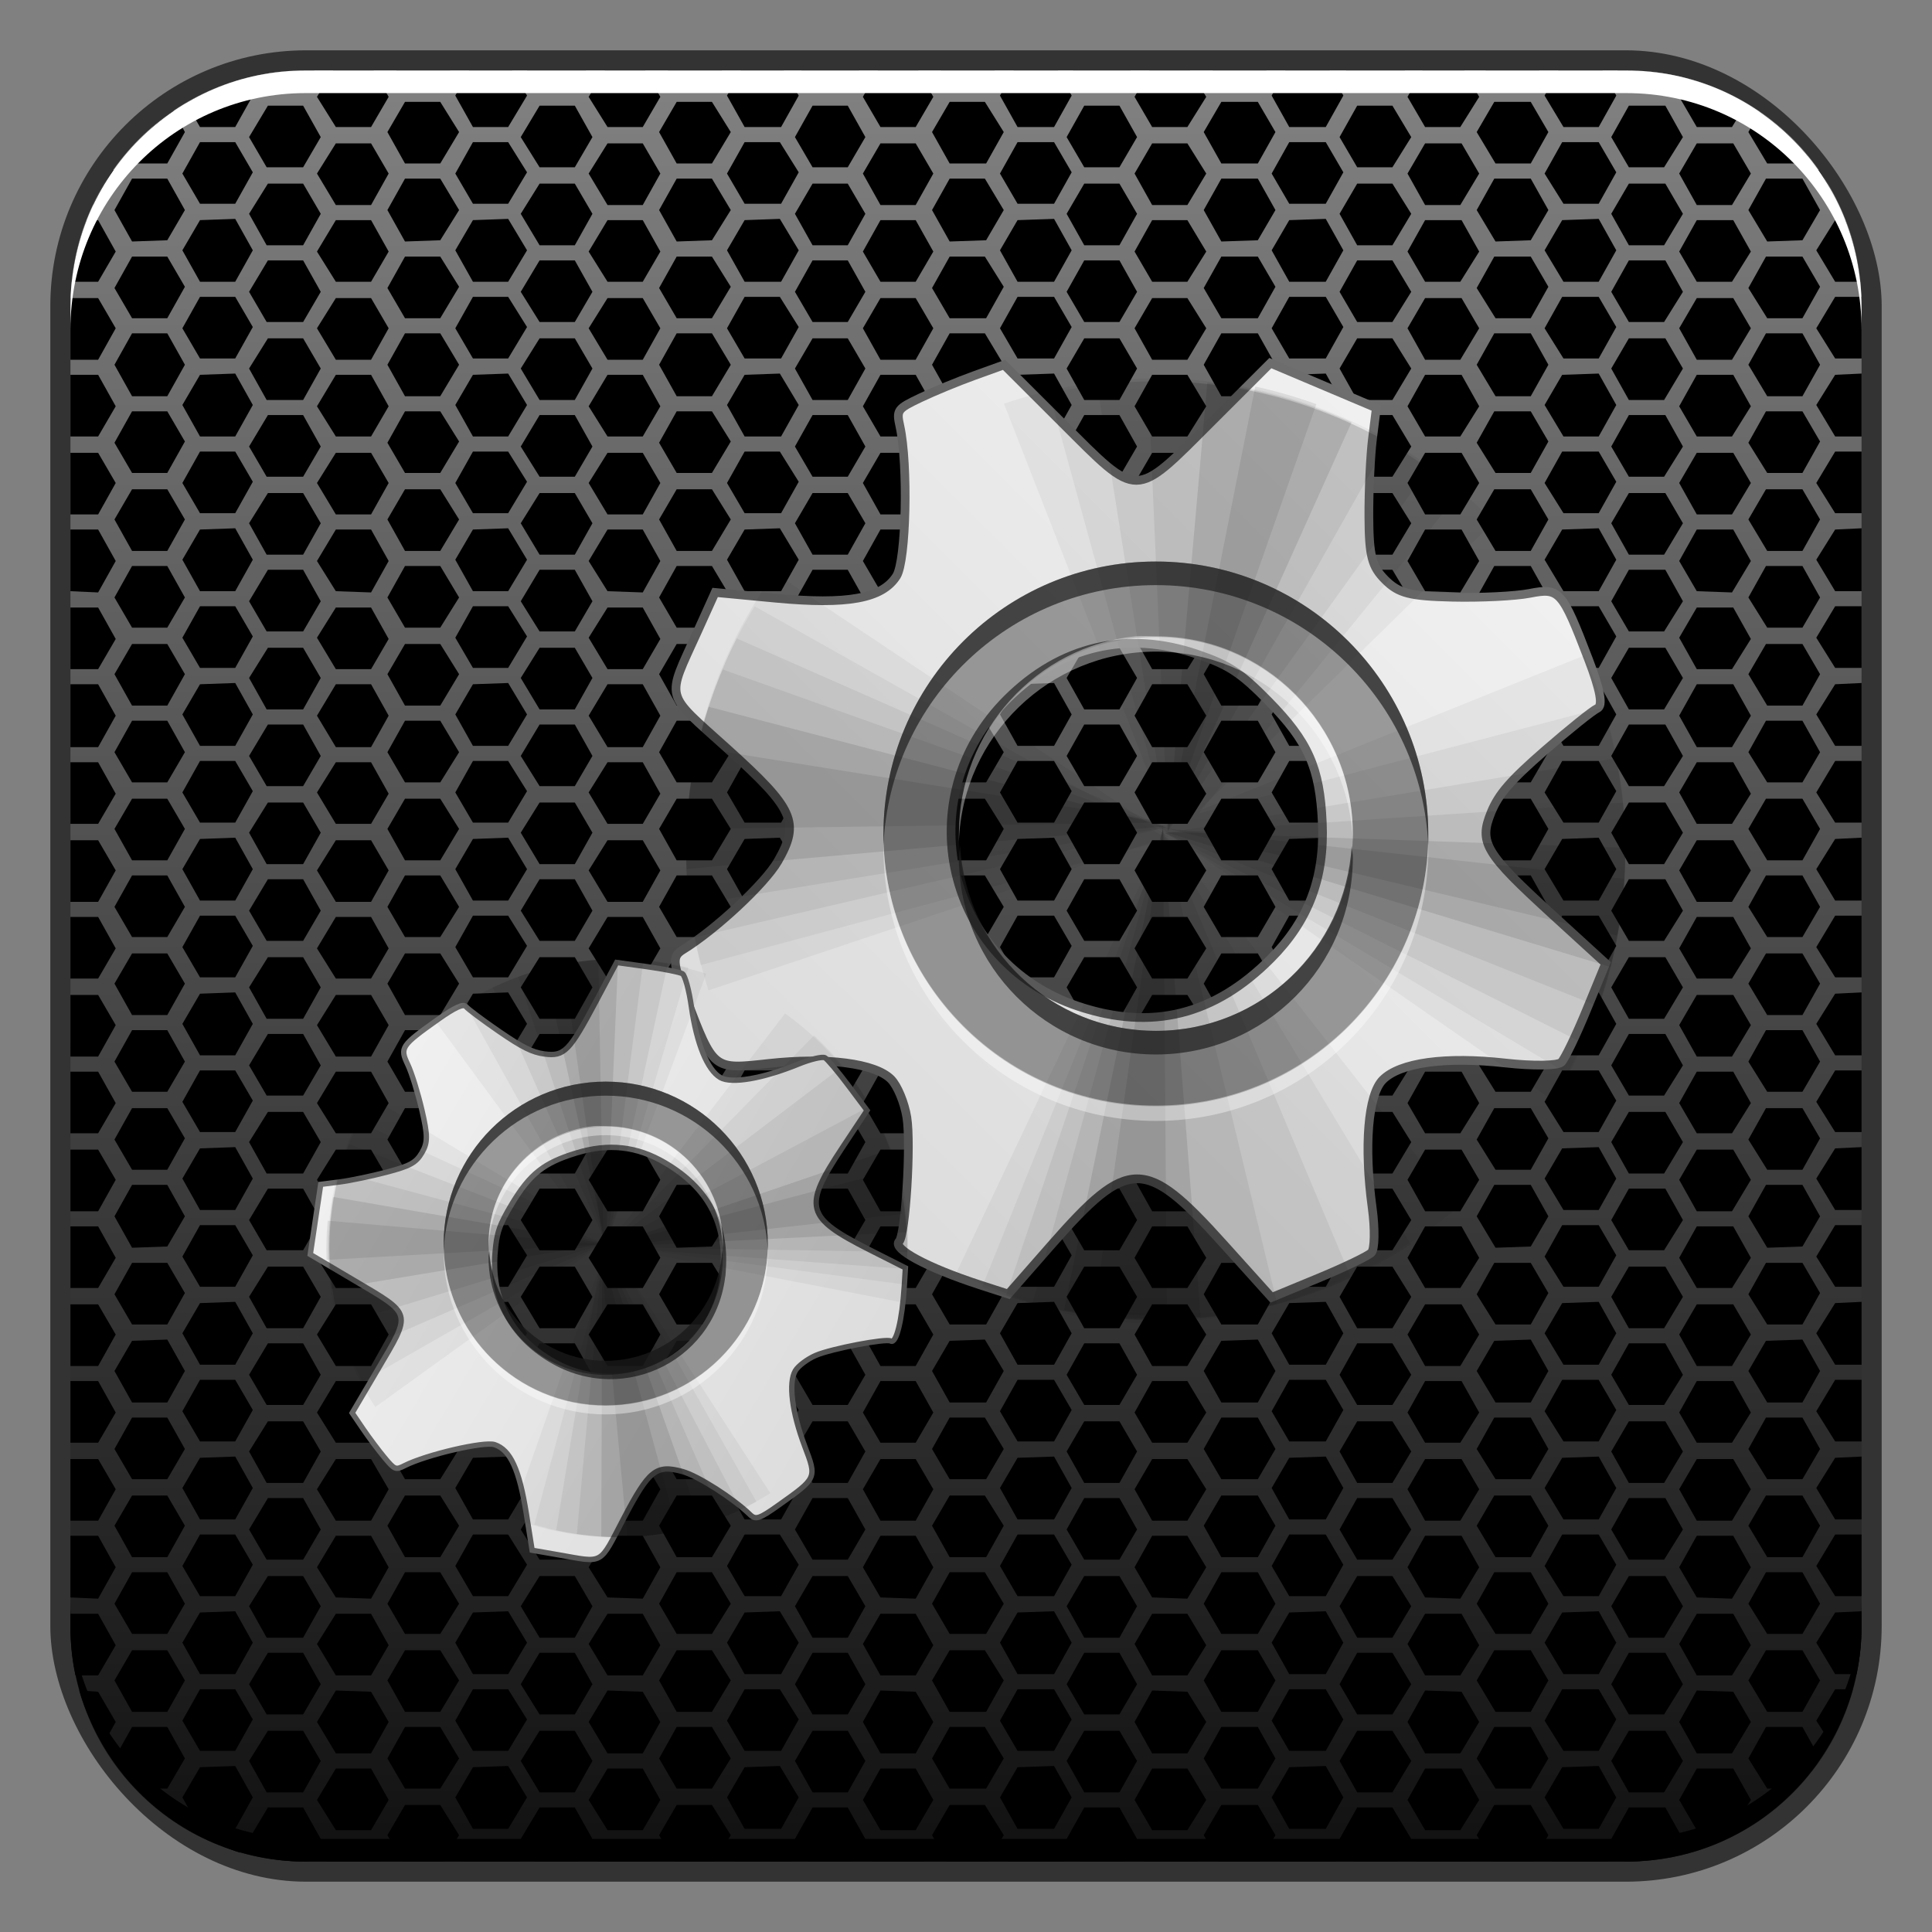 <?xml version="1.0" encoding="UTF-8" standalone="no"?>
<!-- Created with Inkscape (http://www.inkscape.org/) -->

<svg
   xmlns:dc="http://purl.org/dc/elements/1.1/"
   xmlns:cc="http://creativecommons.org/ns#"
   xmlns:rdf="http://www.w3.org/1999/02/22-rdf-syntax-ns#"
   xmlns:svg="http://www.w3.org/2000/svg"
   xmlns="http://www.w3.org/2000/svg"
   xmlns:xlink="http://www.w3.org/1999/xlink"
   xmlns:sodipodi="http://sodipodi.sourceforge.net/DTD/sodipodi-0.dtd"
   xmlns:inkscape="http://www.inkscape.org/namespaces/inkscape"
   width="48"
   height="48"
   id="svg2"
   version="1.1"
   inkscape:version="0.48+devel r12310"
   sodipodi:docname="applications-system.svg">
  <rect width="100%" height="100%" fill="#808080" stroke="none"/>
  <defs
     id="defs4">
    <linearGradient
       id="linearGradient834"
       y2="745.97"
       gradientUnits="userSpaceOnUse"
       x2="190.87"
       y1="715.69"
       x1="177.02">
      <stop
         id="stop836"
         style="stop-color:#828282;stop-opacity:1"
         offset="0" />
      <stop
         id="stop838"
         style="stop-color:#111111;stop-opacity:1"
         offset="1" />
    </linearGradient>
    <linearGradient
       inkscape:collect="always"
       xlink:href="#linearGradient834"
       id="linearGradient8444"
       x1="23.077"
       y1="1005.912"
       x2="23.077"
       y2="1050.636"
       gradientUnits="userSpaceOnUse"
       gradientTransform="translate(0,-1004.362)" />
    <linearGradient
       inkscape:collect="always"
       xlink:href="#linearGradient4215"
       id="linearGradient866-6"
       gradientUnits="userSpaceOnUse"
       x1="23.733"
       y1="1045.156"
       x2="23.733"
       y2="1012.541" />
    <linearGradient
       id="linearGradient4215">
      <stop
         id="stop4217"
         offset="0"
         style="stop-color:#dcdcdc;stop-opacity:1;" />
      <stop
         id="stop4219"
         offset="1"
         style="stop-color:#f0f0f0;stop-opacity:1;" />
    </linearGradient>
    <linearGradient
       inkscape:collect="always"
       xlink:href="#linearGradient4223"
       id="linearGradient868-9"
       gradientUnits="userSpaceOnUse"
       x1="11.094"
       y1="1044.802"
       x2="11.094"
       y2="1011.215" />
    <linearGradient
       id="linearGradient4223">
      <stop
         id="stop4225"
         offset="0"
         style="stop-color:#505050;stop-opacity:1;" />
      <stop
         id="stop4227"
         offset="1"
         style="stop-color:#6f6f6f;stop-opacity:1;" />
    </linearGradient>
    <linearGradient
       inkscape:collect="always"
       xlink:href="#linearGradient4215"
       id="linearGradient862-2"
       gradientUnits="userSpaceOnUse"
       x1="23.733"
       y1="1045.156"
       x2="23.733"
       y2="1012.541" />
    <linearGradient
       inkscape:collect="always"
       xlink:href="#linearGradient4223"
       id="linearGradient864-7"
       gradientUnits="userSpaceOnUse"
       x1="11.094"
       y1="1044.802"
       x2="11.094"
       y2="1011.215" />
    <linearGradient
       inkscape:collect="always"
       xlink:href="#linearGradient4215"
       id="linearGradient1045-3"
       x1="23.733"
       y1="1045.156"
       x2="23.733"
       y2="1012.541"
       gradientUnits="userSpaceOnUse" />
    <linearGradient
       inkscape:collect="always"
       xlink:href="#linearGradient4223"
       id="linearGradient1063-6"
       x1="11.094"
       y1="1044.802"
       x2="11.094"
       y2="1011.215"
       gradientUnits="userSpaceOnUse" />
    <linearGradient
       inkscape:collect="always"
       xlink:href="#linearGradient4215"
       id="linearGradient1138-8"
       gradientUnits="userSpaceOnUse"
       x1="23.733"
       y1="1045.156"
       x2="23.733"
       y2="1012.541" />
    <linearGradient
       inkscape:collect="always"
       xlink:href="#linearGradient4223"
       id="linearGradient1140-3"
       gradientUnits="userSpaceOnUse"
       x1="11.094"
       y1="1044.802"
       x2="11.094"
       y2="1011.215" />
  </defs>
  <sodipodi:namedview
     id="base"
     pagecolor="#ffffff"
     bordercolor="#666666"
     borderopacity="1.0"
     inkscape:pageopacity="0.0"
     inkscape:pageshadow="2"
     inkscape:zoom="5.6568542"
     inkscape:cx="10.128458"
     inkscape:cy="32.02772"
     inkscape:document-units="px"
     inkscape:current-layer="layer1"
     showgrid="false"
     inkscape:window-width="1366"
     inkscape:window-height="714"
     inkscape:window-x="0"
     inkscape:window-y="30"
     inkscape:window-maximized="1" />
  <g
     inkscape:label="Capa 1"
     inkscape:groupmode="layer"
     id="layer1"
     transform="translate(0,-1004.362)">
    <rect
       style="color:#000000;fill:#333333;fill-opacity:1;fill-rule:nonzero;stroke:none;stroke-width:0.2;marker:none;visibility:visible;display:inline;overflow:visible;enable-background:accumulate"
       id="rect6294"
       width="45.5"
       height="45.5"
       x="1.25"
       y="1005.612"
       ry="6.357" />
    <path
       style="fill:url(#linearGradient8444);fill-opacity:1;stroke:none"
       d="M 7.594 1.75 C 4.349 1.75 1.75 4.349 1.75 7.594 L 1.75 40.406 C 1.75 43.651 4.349 46.25 7.594 46.25 L 40.406 46.25 C 43.651 46.25 46.25 43.651 46.25 40.406 L 46.25 7.594 C 46.25 4.349 43.651 1.75 40.406 1.75 L 7.594 1.75 z "
       transform="translate(0,1004.362)"
       id="rect2991" />
    <path
       style="fill:#000000;fill-opacity:1;stroke:none"
       d="M 7.594 1.75 C 7.188 1.75 6.819 1.797 6.438 1.875 L 6.625 2.25 L 7.531 2.25 L 7.812 1.75 L 7.594 1.75 z M 8.281 1.75 L 7.875 2.406 L 8.344 3.156 L 9.219 3.156 L 9.656 2.406 L 9.281 1.75 L 8.281 1.75 z M 9.844 1.75 L 10.062 2.125 L 10.938 2.125 L 11.188 1.75 L 9.844 1.75 z M 11.656 1.75 L 11.312 2.375 L 11.75 3.156 L 12.625 3.156 L 13.094 2.375 L 12.719 1.75 L 11.656 1.75 z M 13.094 1.75 L 13.406 2.25 L 14.281 2.25 L 14.562 1.75 L 13.094 1.75 z M 15.031 1.75 L 14.625 2.406 L 15.094 3.156 L 15.969 3.156 L 16.406 2.406 L 16.031 1.75 L 15.031 1.75 z M 16.594 1.75 L 16.812 2.125 L 17.688 2.125 L 17.938 1.75 L 16.594 1.75 z M 18.406 1.75 L 18.062 2.375 L 18.5 3.156 L 19.406 3.156 L 19.844 2.375 L 19.469 1.75 L 18.406 1.75 z M 19.906 1.75 L 20.188 2.25 L 21.062 2.25 L 21.344 1.75 L 19.906 1.75 z M 21.812 1.75 L 21.438 2.406 L 21.875 3.156 L 22.75 3.156 L 23.188 2.406 L 22.812 1.75 L 21.812 1.75 z M 23.375 1.75 L 23.594 2.125 L 24.5 2.125 L 24.719 1.75 L 23.375 1.75 z M 25.188 1.75 L 24.844 2.375 L 25.281 3.156 L 26.188 3.156 L 26.625 2.375 L 26.281 1.75 L 25.188 1.75 z M 26.656 1.75 L 26.938 2.25 L 27.812 2.25 L 28.094 1.75 L 26.656 1.75 z M 28.562 1.75 L 28.188 2.406 L 28.625 3.156 L 29.5 3.156 L 29.969 2.406 L 29.562 1.75 L 28.562 1.75 z M 30.125 1.75 L 30.344 2.125 L 31.25 2.125 L 31.469 1.75 L 30.125 1.75 z M 31.938 1.75 L 31.594 2.375 L 32.031 3.156 L 32.938 3.156 L 33.375 2.375 L 33.031 1.75 L 31.938 1.75 z M 33.438 1.75 L 33.719 2.25 L 34.594 2.25 L 34.906 1.75 L 33.438 1.75 z M 35.344 1.75 L 34.969 2.406 L 35.406 3.156 L 36.281 3.156 L 36.75 2.406 L 36.375 1.75 L 35.344 1.75 z M 36.906 1.75 L 37.156 2.125 L 38.031 2.125 L 38.25 1.75 L 36.906 1.75 z M 38.719 1.75 L 38.375 2.375 L 38.844 3.156 L 39.719 3.156 L 40.156 2.375 L 39.812 1.75 L 38.719 1.75 z M 40.188 1.75 L 40.469 2.25 L 41.344 2.25 L 41.562 1.875 C 41.181 1.797 40.812 1.75 40.406 1.75 L 40.188 1.75 z M 6.062 1.969 C 5.561 2.106 5.062 2.305 4.625 2.562 L 4.969 3.156 L 5.844 3.156 L 6.281 2.375 L 6.062 1.969 z M 41.969 1.969 L 41.719 2.406 L 42.156 3.156 L 43.031 3.156 L 43.375 2.594 C 42.943 2.338 42.464 2.107 41.969 1.969 z M 10.062 2.531 L 9.625 3.281 L 10.062 4.062 L 10.938 4.062 L 11.406 3.281 L 10.938 2.531 L 10.062 2.531 z M 16.812 2.531 L 16.375 3.281 L 16.812 4.062 L 17.688 4.062 L 18.156 3.281 L 17.688 2.531 L 16.812 2.531 z M 23.594 2.531 L 23.156 3.281 L 23.594 4.062 L 24.5 4.062 L 24.938 3.281 L 24.469 2.531 L 23.594 2.531 z M 30.344 2.531 L 29.906 3.281 L 30.344 4.062 L 31.25 4.062 L 31.688 3.281 L 31.25 2.531 L 30.344 2.531 z M 37.125 2.531 L 36.688 3.281 L 37.156 4.062 L 38.031 4.062 L 38.469 3.281 L 38.031 2.531 L 37.125 2.531 z M 6.656 2.625 L 6.188 3.406 L 6.625 4.156 L 7.531 4.156 L 7.969 3.406 L 7.531 2.625 L 6.656 2.625 z M 13.406 2.625 L 12.938 3.406 L 13.406 4.156 L 14.281 4.156 L 14.719 3.406 L 14.281 2.625 L 13.406 2.625 z M 20.188 2.625 L 19.75 3.406 L 20.188 4.156 L 21.062 4.156 L 21.5 3.406 L 21.062 2.625 L 20.188 2.625 z M 26.938 2.625 L 26.5 3.406 L 26.938 4.156 L 27.812 4.156 L 28.25 3.406 L 27.812 2.625 L 26.938 2.625 z M 33.719 2.625 L 33.281 3.406 L 33.719 4.156 L 34.594 4.156 L 35.062 3.406 L 34.594 2.625 L 33.719 2.625 z M 40.469 2.625 L 40.031 3.406 L 40.469 4.156 L 41.344 4.156 L 41.812 3.406 L 41.375 2.625 L 40.469 2.625 z M 4.312 2.75 C 3.87 3.048 3.501 3.407 3.156 3.812 L 3.281 4.062 L 4.156 4.062 L 4.594 3.281 L 4.312 2.75 z M 43.719 2.781 L 43.438 3.281 L 43.906 4.062 L 44.781 4.062 L 44.906 3.875 C 44.558 3.453 44.171 3.091 43.719 2.781 z M 4.969 3.531 L 4.531 4.312 L 4.969 5.062 L 5.844 5.062 L 6.281 4.281 L 5.844 3.531 L 4.969 3.531 z M 11.75 3.531 L 11.312 4.312 L 11.75 5.062 L 12.625 5.062 L 13.094 4.281 L 12.625 3.531 L 11.75 3.531 z M 18.5 3.531 L 18.062 4.312 L 18.5 5.062 L 19.406 5.062 L 19.844 4.281 L 19.375 3.531 L 18.5 3.531 z M 25.281 3.531 L 24.844 4.312 L 25.281 5.062 L 26.188 5.062 L 26.625 4.281 L 26.188 3.531 L 25.281 3.531 z M 32.031 3.531 L 31.594 4.312 L 32.031 5.062 L 32.938 5.062 L 33.375 4.281 L 32.938 3.531 L 32.031 3.531 z M 38.812 3.531 L 38.375 4.312 L 38.844 5.062 L 39.719 5.062 L 40.156 4.281 L 39.719 3.531 L 38.812 3.531 z M 8.344 3.562 L 7.875 4.312 L 8.344 5.094 L 9.219 5.094 L 9.656 4.312 L 9.219 3.562 L 8.344 3.562 z M 15.094 3.562 L 14.625 4.312 L 15.094 5.094 L 15.969 5.094 L 16.406 4.312 L 15.969 3.562 L 15.094 3.562 z M 21.875 3.562 L 21.438 4.312 L 21.875 5.094 L 22.75 5.094 L 23.188 4.312 L 22.75 3.562 L 21.875 3.562 z M 28.625 3.562 L 28.188 4.312 L 28.625 5.094 L 29.5 5.094 L 29.969 4.312 L 29.5 3.562 L 28.625 3.562 z M 35.406 3.562 L 34.969 4.312 L 35.406 5.094 L 36.281 5.094 L 36.75 4.312 L 36.312 3.562 L 35.406 3.562 z M 42.156 3.562 L 41.719 4.312 L 42.156 5.094 L 43.031 5.094 L 43.5 4.312 L 43.062 3.562 L 42.156 3.562 z M 2.812 4.219 C 2.621 4.492 2.456 4.789 2.312 5.094 L 2.438 5.094 L 2.875 4.312 L 2.812 4.219 z M 45.188 4.219 L 45.125 4.312 L 45.594 5.062 L 45.656 5.062 C 45.517 4.772 45.371 4.48 45.188 4.219 z M 3.281 4.438 L 2.844 5.219 L 3.281 6 L 4.156 5.969 L 4.594 5.219 L 4.156 4.438 L 3.281 4.438 z M 10.062 4.438 L 9.625 5.219 L 10.062 6 L 10.938 5.969 L 11.406 5.219 L 10.938 4.438 L 10.062 4.438 z M 16.812 4.438 L 16.375 5.219 L 16.812 6 L 17.688 5.969 L 18.156 5.219 L 17.688 4.438 L 16.812 4.438 z M 23.594 4.438 L 23.156 5.219 L 23.594 6 L 24.5 5.969 L 24.938 5.219 L 24.469 4.438 L 23.594 4.438 z M 30.344 4.438 L 29.906 5.219 L 30.344 6 L 31.25 5.969 L 31.688 5.219 L 31.25 4.438 L 30.344 4.438 z M 37.125 4.438 L 36.688 5.219 L 37.156 6 L 38.031 5.969 L 38.469 5.219 L 38.031 4.438 L 37.125 4.438 z M 43.875 4.438 L 43.438 5.219 L 43.906 6 L 44.781 5.969 L 45.219 5.219 L 44.781 4.438 L 43.875 4.438 z M 6.656 4.562 L 6.188 5.312 L 6.625 6.094 L 7.531 6.094 L 7.969 5.312 L 7.531 4.562 L 6.656 4.562 z M 13.406 4.562 L 12.938 5.312 L 13.406 6.094 L 14.281 6.094 L 14.719 5.312 L 14.281 4.562 L 13.406 4.562 z M 20.188 4.562 L 19.75 5.312 L 20.188 6.094 L 21.062 6.094 L 21.5 5.312 L 21.062 4.562 L 20.188 4.562 z M 26.938 4.562 L 26.5 5.312 L 26.938 6.094 L 27.812 6.094 L 28.25 5.312 L 27.812 4.562 L 26.938 4.562 z M 33.719 4.562 L 33.281 5.312 L 33.719 6.094 L 34.594 6.094 L 35.062 5.312 L 34.594 4.562 L 33.719 4.562 z M 40.469 4.562 L 40.031 5.312 L 40.469 6.094 L 41.344 6.094 L 41.812 5.312 L 41.375 4.562 L 40.469 4.562 z M 5.844 5.438 L 4.969 5.469 L 4.531 6.219 L 4.969 7 L 5.844 7 L 6.281 6.219 L 5.844 5.438 z M 12.625 5.438 L 11.75 5.469 L 11.312 6.219 L 11.75 7 L 12.625 7 L 13.094 6.219 L 12.625 5.438 z M 19.375 5.438 L 18.5 5.469 L 18.062 6.219 L 18.5 7 L 19.406 7 L 19.844 6.219 L 19.375 5.438 z M 26.188 5.438 L 25.281 5.469 L 24.844 6.219 L 25.281 7 L 26.188 7 L 26.625 6.219 L 26.188 5.438 z M 32.938 5.438 L 32.031 5.469 L 31.594 6.219 L 32.031 7 L 32.938 7 L 33.375 6.219 L 32.938 5.438 z M 39.719 5.438 L 38.812 5.469 L 38.375 6.219 L 38.844 7 L 39.719 7 L 40.156 6.219 L 39.719 5.438 z M 2.156 5.469 C 1.968 5.952 1.835 6.463 1.781 7 L 2.438 7 L 2.875 6.25 L 2.438 5.469 L 2.156 5.469 z M 8.344 5.469 L 7.875 6.25 L 8.344 7 L 9.219 7 L 9.656 6.25 L 9.219 5.469 L 8.344 5.469 z M 15.094 5.469 L 14.625 6.25 L 15.094 7 L 15.969 7 L 16.406 6.25 L 15.969 5.469 L 15.094 5.469 z M 21.875 5.469 L 21.438 6.25 L 21.875 7 L 22.75 7 L 23.188 6.25 L 22.75 5.469 L 21.875 5.469 z M 28.625 5.469 L 28.188 6.25 L 28.625 7 L 29.5 7 L 29.969 6.25 L 29.5 5.469 L 28.625 5.469 z M 35.406 5.469 L 34.969 6.25 L 35.406 7 L 36.281 7 L 36.75 6.25 L 36.312 5.469 L 35.406 5.469 z M 42.156 5.469 L 41.719 6.25 L 42.156 7 L 43.031 7 L 43.5 6.25 L 43.062 5.469 L 42.156 5.469 z M 45.594 5.469 L 45.125 6.219 L 45.594 7 L 46.219 7 C 46.165 6.463 46.032 5.952 45.844 5.469 L 45.594 5.469 z M 3.281 6.375 L 2.844 7.156 L 3.281 7.906 L 4.156 7.906 L 4.594 7.125 L 4.156 6.375 L 3.281 6.375 z M 10.062 6.375 L 9.625 7.156 L 10.062 7.906 L 10.938 7.906 L 11.406 7.125 L 10.938 6.375 L 10.062 6.375 z M 16.812 6.375 L 16.375 7.156 L 16.812 7.906 L 17.688 7.906 L 18.156 7.125 L 17.688 6.375 L 16.812 6.375 z M 23.594 6.375 L 23.156 7.156 L 23.594 7.906 L 24.5 7.906 L 24.938 7.125 L 24.469 6.375 L 23.594 6.375 z M 30.344 6.375 L 29.906 7.156 L 30.344 7.906 L 31.25 7.906 L 31.688 7.125 L 31.25 6.375 L 30.344 6.375 z M 37.125 6.375 L 36.688 7.156 L 37.156 7.906 L 38.031 7.906 L 38.469 7.125 L 38.031 6.375 L 37.125 6.375 z M 43.875 6.375 L 43.438 7.156 L 43.906 7.906 L 44.781 7.906 L 45.219 7.125 L 44.781 6.375 L 43.875 6.375 z M 6.656 6.469 L 6.188 7.25 L 6.625 8 L 7.531 8 L 7.969 7.25 L 7.531 6.469 L 6.656 6.469 z M 13.406 6.469 L 12.938 7.25 L 13.406 8 L 14.281 8 L 14.719 7.25 L 14.281 6.469 L 13.406 6.469 z M 20.188 6.469 L 19.75 7.25 L 20.188 8 L 21.062 8 L 21.5 7.25 L 21.062 6.469 L 20.188 6.469 z M 26.938 6.469 L 26.5 7.25 L 26.938 8 L 27.812 8 L 28.25 7.25 L 27.812 6.469 L 26.938 6.469 z M 33.719 6.469 L 33.281 7.25 L 33.719 8 L 34.594 8 L 35.062 7.25 L 34.594 6.469 L 33.719 6.469 z M 40.469 6.469 L 40.031 7.25 L 40.469 8 L 41.344 8 L 41.812 7.25 L 41.375 6.469 L 40.469 6.469 z M 4.969 7.375 L 4.531 8.156 L 4.969 8.906 L 5.844 8.906 L 6.281 8.125 L 5.844 7.375 L 4.969 7.375 z M 11.75 7.375 L 11.312 8.156 L 11.75 8.906 L 12.625 8.906 L 13.094 8.125 L 12.625 7.375 L 11.75 7.375 z M 18.5 7.375 L 18.062 8.156 L 18.5 8.906 L 19.406 8.906 L 19.844 8.125 L 19.375 7.375 L 18.5 7.375 z M 25.281 7.375 L 24.844 8.156 L 25.281 8.906 L 26.188 8.906 L 26.625 8.125 L 26.188 7.375 L 25.281 7.375 z M 32.031 7.375 L 31.594 8.156 L 32.031 8.906 L 32.938 8.906 L 33.375 8.125 L 32.938 7.375 L 32.031 7.375 z M 38.812 7.375 L 38.375 8.156 L 38.844 8.906 L 39.719 8.906 L 40.156 8.125 L 39.719 7.375 L 38.812 7.375 z M 45.594 7.375 L 45.125 8.156 L 45.594 8.906 L 46.25 8.906 L 46.25 7.594 C 46.25 7.519 46.253 7.449 46.25 7.375 L 45.594 7.375 z M 1.75 7.406 C 1.748 7.47 1.75 7.53 1.75 7.594 L 1.75 8.938 L 2.438 8.938 L 2.875 8.156 L 2.438 7.406 L 1.75 7.406 z M 8.344 7.406 L 7.875 8.156 L 8.344 8.938 L 9.219 8.938 L 9.656 8.156 L 9.219 7.406 L 8.344 7.406 z M 15.094 7.406 L 14.625 8.156 L 15.094 8.938 L 15.969 8.938 L 16.406 8.156 L 15.969 7.406 L 15.094 7.406 z M 21.875 7.406 L 21.438 8.156 L 21.875 8.938 L 22.75 8.938 L 23.188 8.156 L 22.75 7.406 L 21.875 7.406 z M 28.625 7.406 L 28.188 8.156 L 28.625 8.938 L 29.5 8.938 L 29.969 8.156 L 29.5 7.406 L 28.625 7.406 z M 35.406 7.406 L 34.969 8.156 L 35.406 8.938 L 36.281 8.938 L 36.75 8.156 L 36.312 7.406 L 35.406 7.406 z M 42.156 7.406 L 41.719 8.156 L 42.156 8.938 L 43.031 8.938 L 43.5 8.156 L 43.062 7.406 L 42.156 7.406 z M 3.281 8.281 L 2.844 9.062 L 3.281 9.844 L 4.156 9.844 L 4.594 9.062 L 4.156 8.281 L 3.281 8.281 z M 10.062 8.281 L 9.625 9.062 L 10.062 9.844 L 10.938 9.844 L 11.406 9.062 L 10.938 8.281 L 10.062 8.281 z M 16.812 8.281 L 16.375 9.062 L 16.812 9.844 L 17.688 9.844 L 18.156 9.062 L 17.688 8.281 L 16.812 8.281 z M 23.594 8.281 L 23.156 9.062 L 23.594 9.844 L 24.5 9.844 L 24.938 9.062 L 24.469 8.281 L 23.594 8.281 z M 30.344 8.281 L 29.906 9.062 L 30.344 9.844 L 31.25 9.844 L 31.688 9.062 L 31.25 8.281 L 30.344 8.281 z M 37.125 8.281 L 36.688 9.062 L 37.156 9.844 L 38.031 9.844 L 38.469 9.062 L 38.031 8.281 L 37.125 8.281 z M 43.875 8.281 L 43.438 9.062 L 43.906 9.844 L 44.781 9.844 L 45.219 9.062 L 44.781 8.281 L 43.875 8.281 z M 6.656 8.406 L 6.188 9.156 L 6.625 9.938 L 7.531 9.938 L 7.969 9.156 L 7.531 8.406 L 6.656 8.406 z M 13.406 8.406 L 12.938 9.156 L 13.406 9.938 L 14.281 9.938 L 14.719 9.156 L 14.281 8.406 L 13.406 8.406 z M 20.188 8.406 L 19.75 9.156 L 20.188 9.938 L 21.062 9.938 L 21.5 9.156 L 21.062 8.406 L 20.188 8.406 z M 26.938 8.406 L 26.5 9.156 L 26.938 9.938 L 27.812 9.938 L 28.25 9.156 L 27.812 8.406 L 26.938 8.406 z M 33.719 8.406 L 33.281 9.156 L 33.719 9.938 L 34.594 9.938 L 35.062 9.156 L 34.594 8.406 L 33.719 8.406 z M 40.469 8.406 L 40.031 9.156 L 40.469 9.938 L 41.344 9.938 L 41.812 9.156 L 41.375 8.406 L 40.469 8.406 z M 5.844 9.281 L 4.969 9.312 L 4.531 10.062 L 4.969 10.844 L 5.844 10.844 L 6.281 10.062 L 5.844 9.281 z M 12.625 9.281 L 11.75 9.312 L 11.312 10.062 L 11.75 10.844 L 12.625 10.844 L 13.094 10.062 L 12.625 9.281 z M 19.375 9.281 L 18.5 9.312 L 18.062 10.062 L 18.5 10.844 L 19.406 10.844 L 19.844 10.062 L 19.375 9.281 z M 26.188 9.281 L 25.281 9.312 L 24.844 10.062 L 25.281 10.844 L 26.188 10.844 L 26.625 10.062 L 26.188 9.281 z M 32.938 9.281 L 32.031 9.312 L 31.594 10.062 L 32.031 10.844 L 32.938 10.844 L 33.375 10.062 L 32.938 9.281 z M 39.719 9.281 L 38.812 9.312 L 38.375 10.062 L 38.844 10.844 L 39.719 10.844 L 40.156 10.062 L 39.719 9.281 z M 46.25 9.281 L 45.594 9.312 L 45.125 10.062 L 45.594 10.844 L 46.25 10.844 L 46.25 9.281 z M 1.75 9.312 L 1.75 10.844 L 2.438 10.844 L 2.875 10.094 L 2.438 9.312 L 1.75 9.312 z M 8.344 9.312 L 7.875 10.094 L 8.344 10.844 L 9.219 10.844 L 9.656 10.094 L 9.219 9.312 L 8.344 9.312 z M 15.094 9.312 L 14.625 10.094 L 15.094 10.844 L 15.969 10.844 L 16.406 10.094 L 15.969 9.312 L 15.094 9.312 z M 21.875 9.312 L 21.438 10.094 L 21.875 10.844 L 22.75 10.844 L 23.188 10.094 L 22.75 9.312 L 21.875 9.312 z M 28.625 9.312 L 28.188 10.094 L 28.625 10.844 L 29.5 10.844 L 29.969 10.094 L 29.5 9.312 L 28.625 9.312 z M 35.406 9.312 L 34.969 10.094 L 35.406 10.844 L 36.281 10.844 L 36.75 10.094 L 36.312 9.312 L 35.406 9.312 z M 42.156 9.312 L 41.719 10.094 L 42.156 10.844 L 43.031 10.844 L 43.5 10.094 L 43.062 9.312 L 42.156 9.312 z M 3.281 10.219 L 2.844 11 L 3.281 11.75 L 4.156 11.75 L 4.594 10.969 L 4.156 10.219 L 3.281 10.219 z M 10.062 10.219 L 9.625 11 L 10.062 11.75 L 10.938 11.75 L 11.406 10.969 L 10.938 10.219 L 10.062 10.219 z M 16.812 10.219 L 16.375 11 L 16.812 11.75 L 17.688 11.75 L 18.156 10.969 L 17.688 10.219 L 16.812 10.219 z M 23.594 10.219 L 23.156 11 L 23.594 11.75 L 24.5 11.75 L 24.938 10.969 L 24.469 10.219 L 23.594 10.219 z M 30.344 10.219 L 29.906 11 L 30.344 11.75 L 31.25 11.75 L 31.688 10.969 L 31.25 10.219 L 30.344 10.219 z M 37.125 10.219 L 36.688 11 L 37.156 11.75 L 38.031 11.75 L 38.469 10.969 L 38.031 10.219 L 37.125 10.219 z M 43.875 10.219 L 43.438 11 L 43.906 11.75 L 44.781 11.75 L 45.219 10.969 L 44.781 10.219 L 43.875 10.219 z M 6.656 10.312 L 6.188 11.094 L 6.625 11.844 L 7.531 11.844 L 7.969 11.094 L 7.531 10.312 L 6.656 10.312 z M 13.406 10.312 L 12.938 11.094 L 13.406 11.844 L 14.281 11.844 L 14.719 11.094 L 14.281 10.312 L 13.406 10.312 z M 20.188 10.312 L 19.75 11.094 L 20.188 11.844 L 21.062 11.844 L 21.5 11.094 L 21.062 10.312 L 20.188 10.312 z M 26.938 10.312 L 26.5 11.094 L 26.938 11.844 L 27.812 11.844 L 28.25 11.094 L 27.812 10.312 L 26.938 10.312 z M 33.719 10.312 L 33.281 11.094 L 33.719 11.844 L 34.594 11.844 L 35.062 11.094 L 34.594 10.312 L 33.719 10.312 z M 40.469 10.312 L 40.031 11.094 L 40.469 11.844 L 41.344 11.844 L 41.812 11.094 L 41.375 10.312 L 40.469 10.312 z M 4.969 11.219 L 4.531 12 L 4.969 12.75 L 5.844 12.75 L 6.281 11.969 L 5.844 11.219 L 4.969 11.219 z M 11.75 11.219 L 11.312 12 L 11.75 12.75 L 12.625 12.75 L 13.094 11.969 L 12.625 11.219 L 11.75 11.219 z M 18.5 11.219 L 18.062 12 L 18.5 12.75 L 19.406 12.75 L 19.844 11.969 L 19.375 11.219 L 18.5 11.219 z M 25.281 11.219 L 24.844 12 L 25.281 12.75 L 26.188 12.75 L 26.625 11.969 L 26.188 11.219 L 25.281 11.219 z M 32.031 11.219 L 31.594 12 L 32.031 12.75 L 32.938 12.75 L 33.375 11.969 L 32.938 11.219 L 32.031 11.219 z M 38.812 11.219 L 38.375 12 L 38.844 12.75 L 39.719 12.75 L 40.156 11.969 L 39.719 11.219 L 38.812 11.219 z M 45.594 11.219 L 45.125 12 L 45.594 12.75 L 46.25 12.75 L 46.25 11.219 L 45.594 11.219 z M 1.75 11.25 L 1.75 12.781 L 2.438 12.781 L 2.875 12 L 2.438 11.25 L 1.75 11.25 z M 8.344 11.25 L 7.875 12 L 8.344 12.781 L 9.219 12.781 L 9.656 12 L 9.219 11.25 L 8.344 11.25 z M 15.094 11.25 L 14.625 12 L 15.094 12.781 L 15.969 12.781 L 16.406 12 L 15.969 11.25 L 15.094 11.25 z M 21.875 11.25 L 21.438 12 L 21.875 12.781 L 22.75 12.781 L 23.188 12 L 22.75 11.25 L 21.875 11.25 z M 28.625 11.25 L 28.188 12 L 28.625 12.781 L 29.5 12.781 L 29.969 12 L 29.5 11.25 L 28.625 11.25 z M 35.406 11.25 L 34.969 12 L 35.406 12.781 L 36.281 12.781 L 36.75 12 L 36.312 11.25 L 35.406 11.25 z M 42.156 11.25 L 41.719 12 L 42.156 12.781 L 43.031 12.781 L 43.5 12 L 43.062 11.25 L 42.156 11.25 z M 3.281 12.156 L 2.844 12.906 L 3.281 13.688 L 4.156 13.688 L 4.594 12.906 L 4.156 12.156 L 3.281 12.156 z M 10.062 12.156 L 9.625 12.906 L 10.062 13.688 L 10.938 13.688 L 11.406 12.906 L 10.938 12.156 L 10.062 12.156 z M 16.812 12.156 L 16.375 12.906 L 16.812 13.688 L 17.688 13.688 L 18.156 12.906 L 17.688 12.156 L 16.812 12.156 z M 23.594 12.156 L 23.156 12.906 L 23.594 13.688 L 24.5 13.688 L 24.938 12.906 L 24.469 12.156 L 23.594 12.156 z M 30.344 12.156 L 29.906 12.906 L 30.344 13.688 L 31.25 13.688 L 31.688 12.906 L 31.25 12.156 L 30.344 12.156 z M 37.125 12.156 L 36.688 12.906 L 37.156 13.688 L 38.031 13.688 L 38.469 12.906 L 38.031 12.156 L 37.125 12.156 z M 43.875 12.156 L 43.438 12.906 L 43.906 13.688 L 44.781 13.688 L 45.219 12.906 L 44.781 12.156 L 43.875 12.156 z M 6.656 12.25 L 6.188 13 L 6.625 13.781 L 7.531 13.781 L 7.969 13 L 7.531 12.25 L 6.656 12.25 z M 13.406 12.25 L 12.938 13 L 13.406 13.781 L 14.281 13.781 L 14.719 13 L 14.281 12.25 L 13.406 12.25 z M 20.188 12.25 L 19.75 13 L 20.188 13.781 L 21.062 13.781 L 21.5 13 L 21.062 12.25 L 20.188 12.25 z M 26.938 12.25 L 26.5 13 L 26.938 13.781 L 27.812 13.781 L 28.25 13 L 27.812 12.25 L 26.938 12.25 z M 33.719 12.25 L 33.281 13 L 33.719 13.781 L 34.594 13.781 L 35.062 13 L 34.594 12.25 L 33.719 12.25 z M 40.469 12.25 L 40.031 13 L 40.469 13.781 L 41.344 13.781 L 41.812 13 L 41.375 12.25 L 40.469 12.25 z M 5.844 13.125 L 4.969 13.156 L 4.531 13.906 L 4.969 14.688 L 5.844 14.688 L 6.281 13.906 L 5.844 13.125 z M 12.625 13.125 L 11.75 13.156 L 11.312 13.906 L 11.75 14.688 L 12.625 14.688 L 13.094 13.906 L 12.625 13.125 z M 19.375 13.125 L 18.5 13.156 L 18.062 13.906 L 18.5 14.688 L 19.406 14.688 L 19.844 13.906 L 19.375 13.125 z M 26.188 13.125 L 25.281 13.156 L 24.844 13.906 L 25.281 14.688 L 26.188 14.688 L 26.625 13.906 L 26.188 13.125 z M 32.938 13.125 L 32.031 13.156 L 31.594 13.906 L 32.031 14.688 L 32.938 14.688 L 33.375 13.906 L 32.938 13.125 z M 39.719 13.125 L 38.812 13.156 L 38.375 13.906 L 38.844 14.688 L 39.719 14.688 L 40.156 13.906 L 39.719 13.125 z M 46.25 13.125 L 45.594 13.156 L 45.125 13.906 L 45.594 14.688 L 46.25 14.688 L 46.25 13.125 z M 1.75 13.156 L 1.75 14.688 L 2.438 14.719 L 2.875 13.938 L 2.438 13.156 L 1.75 13.156 z M 8.344 13.156 L 7.875 13.938 L 8.344 14.688 L 9.219 14.719 L 9.656 13.938 L 9.219 13.156 L 8.344 13.156 z M 15.094 13.156 L 14.625 13.938 L 15.094 14.688 L 15.969 14.719 L 16.406 13.938 L 15.969 13.156 L 15.094 13.156 z M 21.875 13.156 L 21.438 13.938 L 21.875 14.688 L 22.75 14.719 L 23.188 13.938 L 22.75 13.156 L 21.875 13.156 z M 28.625 13.156 L 28.188 13.938 L 28.625 14.688 L 29.5 14.719 L 29.969 13.938 L 29.5 13.156 L 28.625 13.156 z M 35.406 13.156 L 34.969 13.938 L 35.406 14.688 L 36.281 14.719 L 36.75 13.938 L 36.312 13.156 L 35.406 13.156 z M 42.156 13.156 L 41.719 13.938 L 42.156 14.688 L 43.031 14.719 L 43.5 13.938 L 43.062 13.156 L 42.156 13.156 z M 3.281 14.062 L 2.844 14.844 L 3.281 15.594 L 4.156 15.594 L 4.594 14.844 L 4.156 14.062 L 3.281 14.062 z M 10.062 14.062 L 9.625 14.844 L 10.062 15.594 L 10.938 15.594 L 11.406 14.844 L 10.938 14.062 L 10.062 14.062 z M 16.812 14.062 L 16.375 14.844 L 16.812 15.594 L 17.688 15.594 L 18.156 14.844 L 17.688 14.062 L 16.812 14.062 z M 23.594 14.062 L 23.156 14.844 L 23.594 15.594 L 24.5 15.594 L 24.938 14.844 L 24.469 14.062 L 23.594 14.062 z M 30.344 14.062 L 29.906 14.844 L 30.344 15.594 L 31.25 15.594 L 31.688 14.844 L 31.25 14.062 L 30.344 14.062 z M 37.125 14.062 L 36.688 14.844 L 37.156 15.594 L 38.031 15.594 L 38.469 14.844 L 38.031 14.062 L 37.125 14.062 z M 43.875 14.062 L 43.438 14.844 L 43.906 15.594 L 44.781 15.594 L 45.219 14.844 L 44.781 14.062 L 43.875 14.062 z M 6.656 14.156 L 6.188 14.938 L 6.625 15.688 L 7.531 15.688 L 7.969 14.938 L 7.531 14.156 L 6.656 14.156 z M 13.406 14.156 L 12.938 14.938 L 13.406 15.688 L 14.281 15.688 L 14.719 14.938 L 14.281 14.156 L 13.406 14.156 z M 20.188 14.156 L 19.75 14.938 L 20.188 15.688 L 21.062 15.688 L 21.5 14.938 L 21.062 14.156 L 20.188 14.156 z M 26.938 14.156 L 26.5 14.938 L 26.938 15.688 L 27.812 15.688 L 28.25 14.938 L 27.812 14.156 L 26.938 14.156 z M 33.719 14.156 L 33.281 14.938 L 33.719 15.688 L 34.594 15.688 L 35.062 14.938 L 34.594 14.156 L 33.719 14.156 z M 40.469 14.156 L 40.031 14.938 L 40.469 15.688 L 41.344 15.688 L 41.812 14.938 L 41.375 14.156 L 40.469 14.156 z M 4.969 15.062 L 4.531 15.844 L 4.969 16.594 L 5.844 16.594 L 6.281 15.812 L 5.844 15.062 L 4.969 15.062 z M 11.75 15.062 L 11.312 15.844 L 11.75 16.594 L 12.625 16.594 L 13.094 15.812 L 12.625 15.062 L 11.75 15.062 z M 18.5 15.062 L 18.062 15.844 L 18.5 16.594 L 19.406 16.594 L 19.844 15.812 L 19.375 15.062 L 18.5 15.062 z M 25.281 15.062 L 24.844 15.844 L 25.281 16.594 L 26.188 16.594 L 26.625 15.812 L 26.188 15.062 L 25.281 15.062 z M 32.031 15.062 L 31.594 15.844 L 32.031 16.594 L 32.938 16.594 L 33.375 15.812 L 32.938 15.062 L 32.031 15.062 z M 38.812 15.062 L 38.375 15.844 L 38.844 16.594 L 39.719 16.594 L 40.156 15.812 L 39.719 15.062 L 38.812 15.062 z M 45.594 15.062 L 45.125 15.844 L 45.594 16.594 L 46.25 16.594 L 46.25 15.062 L 45.594 15.062 z M 1.75 15.094 L 1.75 16.625 L 2.438 16.625 L 2.875 15.875 L 2.438 15.094 L 1.75 15.094 z M 8.344 15.094 L 7.875 15.844 L 8.344 16.625 L 9.219 16.625 L 9.656 15.875 L 9.219 15.094 L 8.344 15.094 z M 15.094 15.094 L 14.625 15.844 L 15.094 16.625 L 15.969 16.625 L 16.406 15.875 L 15.969 15.094 L 15.094 15.094 z M 21.875 15.094 L 21.438 15.844 L 21.875 16.625 L 22.75 16.625 L 23.188 15.875 L 22.75 15.094 L 21.875 15.094 z M 28.625 15.094 L 28.188 15.844 L 28.625 16.625 L 29.5 16.625 L 29.969 15.875 L 29.5 15.094 L 28.625 15.094 z M 35.406 15.094 L 34.969 15.844 L 35.406 16.625 L 36.281 16.625 L 36.75 15.875 L 36.312 15.094 L 35.406 15.094 z M 42.156 15.094 L 41.719 15.844 L 42.156 16.625 L 43.031 16.625 L 43.5 15.875 L 43.062 15.094 L 42.156 15.094 z M 3.281 16 L 2.844 16.75 L 3.281 17.531 L 4.156 17.531 L 4.594 16.75 L 4.156 16 L 3.281 16 z M 10.062 16 L 9.625 16.75 L 10.062 17.531 L 10.938 17.531 L 11.406 16.75 L 10.938 16 L 10.062 16 z M 16.812 16 L 16.375 16.75 L 16.812 17.531 L 17.688 17.531 L 18.156 16.75 L 17.688 16 L 16.812 16 z M 23.594 16 L 23.156 16.75 L 23.594 17.531 L 24.5 17.531 L 24.938 16.75 L 24.469 16 L 23.594 16 z M 30.344 16 L 29.906 16.75 L 30.344 17.531 L 31.25 17.531 L 31.688 16.75 L 31.25 16 L 30.344 16 z M 37.125 16 L 36.688 16.75 L 37.156 17.531 L 38.031 17.531 L 38.469 16.75 L 38.031 16 L 37.125 16 z M 43.875 16 L 43.438 16.75 L 43.906 17.531 L 44.781 17.531 L 45.219 16.75 L 44.781 16 L 43.875 16 z M 6.656 16.094 L 6.188 16.844 L 6.625 17.625 L 7.531 17.625 L 7.969 16.844 L 7.531 16.094 L 6.656 16.094 z M 13.406 16.094 L 12.938 16.844 L 13.406 17.625 L 14.281 17.625 L 14.719 16.844 L 14.281 16.094 L 13.406 16.094 z M 20.188 16.094 L 19.75 16.844 L 20.188 17.625 L 21.062 17.625 L 21.5 16.844 L 21.062 16.094 L 20.188 16.094 z M 26.938 16.094 L 26.5 16.844 L 26.938 17.625 L 27.812 17.625 L 28.25 16.844 L 27.812 16.094 L 26.938 16.094 z M 33.719 16.094 L 33.281 16.844 L 33.719 17.625 L 34.594 17.625 L 35.062 16.844 L 34.594 16.094 L 33.719 16.094 z M 40.469 16.094 L 40.031 16.844 L 40.469 17.625 L 41.344 17.625 L 41.812 16.844 L 41.375 16.094 L 40.469 16.094 z M 5.844 16.969 L 4.969 17 L 4.531 17.75 L 4.969 18.531 L 5.844 18.531 L 6.281 17.75 L 5.844 16.969 z M 12.625 16.969 L 11.75 17 L 11.312 17.75 L 11.75 18.531 L 12.625 18.531 L 13.094 17.75 L 12.625 16.969 z M 19.375 16.969 L 18.5 17 L 18.062 17.75 L 18.5 18.531 L 19.406 18.531 L 19.844 17.75 L 19.375 16.969 z M 26.188 16.969 L 25.281 17 L 24.844 17.75 L 25.281 18.531 L 26.188 18.531 L 26.625 17.75 L 26.188 16.969 z M 32.938 16.969 L 32.031 17 L 31.594 17.75 L 32.031 18.531 L 32.938 18.531 L 33.375 17.75 L 32.938 16.969 z M 39.719 16.969 L 38.812 17 L 38.375 17.75 L 38.844 18.531 L 39.719 18.531 L 40.156 17.75 L 39.719 16.969 z M 46.25 16.969 L 45.594 17 L 45.125 17.75 L 45.594 18.531 L 46.25 18.531 L 46.25 16.969 z M 1.75 17 L 1.75 18.562 L 2.438 18.562 L 2.875 17.781 L 2.438 17 L 1.75 17 z M 8.344 17 L 7.875 17.781 L 8.344 18.562 L 9.219 18.562 L 9.656 17.781 L 9.219 17 L 8.344 17 z M 15.094 17 L 14.625 17.781 L 15.094 18.562 L 15.969 18.562 L 16.406 17.781 L 15.969 17 L 15.094 17 z M 21.875 17 L 21.438 17.781 L 21.875 18.562 L 22.75 18.562 L 23.188 17.781 L 22.75 17 L 21.875 17 z M 28.625 17 L 28.188 17.781 L 28.625 18.562 L 29.5 18.562 L 29.969 17.781 L 29.5 17 L 28.625 17 z M 35.406 17 L 34.969 17.781 L 35.406 18.562 L 36.281 18.562 L 36.75 17.781 L 36.312 17 L 35.406 17 z M 42.156 17 L 41.719 17.781 L 42.156 18.562 L 43.031 18.562 L 43.5 17.781 L 43.062 17 L 42.156 17 z M 3.281 17.906 L 2.844 18.688 L 3.281 19.438 L 4.156 19.438 L 4.594 18.688 L 4.156 17.906 L 3.281 17.906 z M 10.062 17.906 L 9.625 18.688 L 10.062 19.438 L 10.938 19.438 L 11.406 18.688 L 10.938 17.906 L 10.062 17.906 z M 16.812 17.906 L 16.375 18.688 L 16.812 19.438 L 17.688 19.438 L 18.156 18.688 L 17.688 17.906 L 16.812 17.906 z M 23.594 17.906 L 23.156 18.688 L 23.594 19.438 L 24.5 19.438 L 24.938 18.688 L 24.469 17.906 L 23.594 17.906 z M 30.344 17.906 L 29.906 18.688 L 30.344 19.438 L 31.25 19.438 L 31.688 18.688 L 31.25 17.906 L 30.344 17.906 z M 37.125 17.906 L 36.688 18.688 L 37.156 19.438 L 38.031 19.438 L 38.469 18.688 L 38.031 17.906 L 37.125 17.906 z M 43.875 17.906 L 43.438 18.688 L 43.906 19.438 L 44.781 19.438 L 45.219 18.688 L 44.781 17.906 L 43.875 17.906 z M 6.656 18 L 6.188 18.781 L 6.625 19.531 L 7.531 19.531 L 7.969 18.781 L 7.531 18 L 6.656 18 z M 13.406 18 L 12.938 18.781 L 13.406 19.531 L 14.281 19.531 L 14.719 18.781 L 14.281 18 L 13.406 18 z M 20.188 18 L 19.75 18.781 L 20.188 19.531 L 21.062 19.531 L 21.5 18.781 L 21.062 18 L 20.188 18 z M 26.938 18 L 26.5 18.781 L 26.938 19.531 L 27.812 19.531 L 28.25 18.781 L 27.812 18 L 26.938 18 z M 33.719 18 L 33.281 18.781 L 33.719 19.531 L 34.594 19.531 L 35.062 18.781 L 34.594 18 L 33.719 18 z M 40.469 18 L 40.031 18.781 L 40.469 19.531 L 41.344 19.531 L 41.812 18.781 L 41.375 18 L 40.469 18 z M 4.969 18.906 L 4.531 19.688 L 4.969 20.438 L 5.844 20.438 L 6.281 19.656 L 5.844 18.906 L 4.969 18.906 z M 11.75 18.906 L 11.312 19.688 L 11.75 20.438 L 12.625 20.438 L 13.094 19.656 L 12.625 18.906 L 11.75 18.906 z M 18.5 18.906 L 18.062 19.688 L 18.5 20.438 L 19.406 20.438 L 19.844 19.656 L 19.375 18.906 L 18.5 18.906 z M 25.281 18.906 L 24.844 19.688 L 25.281 20.438 L 26.188 20.438 L 26.625 19.656 L 26.188 18.906 L 25.281 18.906 z M 32.031 18.906 L 31.594 19.688 L 32.031 20.438 L 32.938 20.438 L 33.375 19.656 L 32.938 18.906 L 32.031 18.906 z M 38.812 18.906 L 38.375 19.688 L 38.844 20.438 L 39.719 20.438 L 40.156 19.656 L 39.719 18.906 L 38.812 18.906 z M 45.594 18.906 L 45.125 19.688 L 45.594 20.438 L 46.25 20.438 L 46.25 18.906 L 45.594 18.906 z M 1.75 18.938 L 1.75 20.469 L 2.438 20.469 L 2.875 19.719 L 2.438 18.938 L 1.75 18.938 z M 8.344 18.938 L 7.875 19.688 L 8.344 20.469 L 9.219 20.469 L 9.656 19.719 L 9.219 18.938 L 8.344 18.938 z M 15.094 18.938 L 14.625 19.688 L 15.094 20.469 L 15.969 20.469 L 16.406 19.719 L 15.969 18.938 L 15.094 18.938 z M 21.875 18.938 L 21.438 19.688 L 21.875 20.469 L 22.75 20.469 L 23.188 19.719 L 22.75 18.938 L 21.875 18.938 z M 28.625 18.938 L 28.188 19.688 L 28.625 20.469 L 29.5 20.469 L 29.969 19.719 L 29.5 18.938 L 28.625 18.938 z M 35.406 18.938 L 34.969 19.688 L 35.406 20.469 L 36.281 20.469 L 36.75 19.719 L 36.312 18.938 L 35.406 18.938 z M 42.156 18.938 L 41.719 19.688 L 42.156 20.469 L 43.031 20.469 L 43.5 19.719 L 43.062 18.938 L 42.156 18.938 z M 3.281 19.844 L 2.844 20.594 L 3.281 21.375 L 4.156 21.375 L 4.594 20.594 L 4.156 19.844 L 3.281 19.844 z M 10.062 19.844 L 9.625 20.594 L 10.062 21.375 L 10.938 21.375 L 11.406 20.594 L 10.938 19.844 L 10.062 19.844 z M 16.812 19.844 L 16.375 20.594 L 16.812 21.375 L 17.688 21.375 L 18.156 20.594 L 17.688 19.844 L 16.812 19.844 z M 23.594 19.844 L 23.156 20.594 L 23.594 21.375 L 24.5 21.375 L 24.938 20.594 L 24.469 19.844 L 23.594 19.844 z M 30.344 19.844 L 29.906 20.594 L 30.344 21.375 L 31.25 21.375 L 31.688 20.594 L 31.25 19.844 L 30.344 19.844 z M 37.125 19.844 L 36.688 20.594 L 37.156 21.375 L 38.031 21.375 L 38.469 20.594 L 38.031 19.844 L 37.125 19.844 z M 43.875 19.844 L 43.438 20.594 L 43.906 21.375 L 44.781 21.375 L 45.219 20.594 L 44.781 19.844 L 43.875 19.844 z M 6.656 19.938 L 6.188 20.688 L 6.625 21.469 L 7.531 21.469 L 7.969 20.688 L 7.531 19.938 L 6.656 19.938 z M 13.406 19.938 L 12.938 20.688 L 13.406 21.469 L 14.281 21.469 L 14.719 20.688 L 14.281 19.938 L 13.406 19.938 z M 20.188 19.938 L 19.75 20.688 L 20.188 21.469 L 21.062 21.469 L 21.5 20.688 L 21.062 19.938 L 20.188 19.938 z M 26.938 19.938 L 26.5 20.688 L 26.938 21.469 L 27.812 21.469 L 28.25 20.688 L 27.812 19.938 L 26.938 19.938 z M 33.719 19.938 L 33.281 20.688 L 33.719 21.469 L 34.594 21.469 L 35.062 20.688 L 34.594 19.938 L 33.719 19.938 z M 40.469 19.938 L 40.031 20.688 L 40.469 21.469 L 41.344 21.469 L 41.812 20.688 L 41.375 19.938 L 40.469 19.938 z M 5.844 20.812 L 4.969 20.844 L 4.531 21.594 L 4.969 22.375 L 5.844 22.375 L 6.281 21.594 L 5.844 20.812 z M 12.625 20.812 L 11.75 20.844 L 11.312 21.594 L 11.75 22.375 L 12.625 22.375 L 13.094 21.594 L 12.625 20.812 z M 19.375 20.812 L 18.5 20.844 L 18.062 21.594 L 18.5 22.375 L 19.406 22.375 L 19.844 21.594 L 19.375 20.812 z M 26.188 20.812 L 25.281 20.844 L 24.844 21.594 L 25.281 22.375 L 26.188 22.375 L 26.625 21.594 L 26.188 20.812 z M 32.938 20.812 L 32.031 20.844 L 31.594 21.594 L 32.031 22.375 L 32.938 22.375 L 33.375 21.594 L 32.938 20.812 z M 39.719 20.812 L 38.812 20.844 L 38.375 21.594 L 38.844 22.375 L 39.719 22.375 L 40.156 21.594 L 39.719 20.812 z M 46.25 20.812 L 45.594 20.844 L 45.125 21.594 L 45.594 22.375 L 46.25 22.375 L 46.25 20.812 z M 1.75 20.875 L 1.75 22.406 L 2.438 22.406 L 2.875 21.625 L 2.438 20.875 L 1.75 20.875 z M 8.344 20.875 L 7.875 21.625 L 8.344 22.406 L 9.219 22.406 L 9.656 21.625 L 9.219 20.875 L 8.344 20.875 z M 15.094 20.875 L 14.625 21.625 L 15.094 22.406 L 15.969 22.406 L 16.406 21.625 L 15.969 20.875 L 15.094 20.875 z M 21.875 20.875 L 21.438 21.625 L 21.875 22.406 L 22.75 22.406 L 23.188 21.625 L 22.75 20.875 L 21.875 20.875 z M 28.625 20.875 L 28.188 21.625 L 28.625 22.406 L 29.5 22.406 L 29.969 21.625 L 29.5 20.875 L 28.625 20.875 z M 35.406 20.875 L 34.969 21.625 L 35.406 22.406 L 36.281 22.406 L 36.75 21.625 L 36.312 20.875 L 35.406 20.875 z M 42.156 20.875 L 41.719 21.625 L 42.156 22.406 L 43.031 22.406 L 43.5 21.625 L 43.062 20.875 L 42.156 20.875 z M 3.281 21.75 L 2.844 22.531 L 3.281 23.281 L 4.156 23.281 L 4.594 22.531 L 4.156 21.75 L 3.281 21.75 z M 10.062 21.75 L 9.625 22.531 L 10.062 23.281 L 10.938 23.281 L 11.406 22.531 L 10.938 21.75 L 10.062 21.75 z M 16.812 21.75 L 16.375 22.531 L 16.812 23.281 L 17.688 23.281 L 18.156 22.531 L 17.688 21.75 L 16.812 21.75 z M 23.594 21.75 L 23.156 22.531 L 23.594 23.281 L 24.5 23.281 L 24.938 22.531 L 24.469 21.75 L 23.594 21.75 z M 30.344 21.75 L 29.906 22.531 L 30.344 23.281 L 31.25 23.281 L 31.688 22.531 L 31.25 21.75 L 30.344 21.75 z M 37.125 21.75 L 36.688 22.531 L 37.156 23.281 L 38.031 23.281 L 38.469 22.531 L 38.031 21.75 L 37.125 21.75 z M 43.875 21.75 L 43.438 22.531 L 43.906 23.281 L 44.781 23.281 L 45.219 22.531 L 44.781 21.75 L 43.875 21.75 z M 6.656 21.844 L 6.188 22.625 L 6.625 23.375 L 7.531 23.375 L 7.969 22.625 L 7.531 21.844 L 6.656 21.844 z M 13.406 21.844 L 12.938 22.625 L 13.406 23.375 L 14.281 23.375 L 14.719 22.625 L 14.281 21.844 L 13.406 21.844 z M 20.188 21.844 L 19.75 22.625 L 20.188 23.375 L 21.062 23.375 L 21.5 22.625 L 21.062 21.844 L 20.188 21.844 z M 26.938 21.844 L 26.5 22.625 L 26.938 23.375 L 27.812 23.375 L 28.25 22.625 L 27.812 21.844 L 26.938 21.844 z M 33.719 21.844 L 33.281 22.625 L 33.719 23.375 L 34.594 23.375 L 35.062 22.625 L 34.594 21.844 L 33.719 21.844 z M 40.469 21.844 L 40.031 22.625 L 40.469 23.375 L 41.344 23.375 L 41.812 22.625 L 41.375 21.844 L 40.469 21.844 z M 4.969 22.75 L 4.531 23.531 L 4.969 24.281 L 5.844 24.281 L 6.281 23.5 L 5.844 22.75 L 4.969 22.75 z M 11.75 22.75 L 11.312 23.531 L 11.75 24.281 L 12.625 24.281 L 13.094 23.5 L 12.625 22.75 L 11.75 22.75 z M 18.5 22.75 L 18.062 23.531 L 18.5 24.281 L 19.406 24.281 L 19.844 23.5 L 19.375 22.75 L 18.5 22.75 z M 25.281 22.75 L 24.844 23.531 L 25.281 24.281 L 26.188 24.281 L 26.625 23.5 L 26.188 22.75 L 25.281 22.75 z M 32.031 22.75 L 31.594 23.531 L 32.031 24.281 L 32.938 24.281 L 33.375 23.5 L 32.938 22.75 L 32.031 22.75 z M 38.812 22.75 L 38.375 23.531 L 38.844 24.281 L 39.719 24.281 L 40.156 23.5 L 39.719 22.75 L 38.812 22.75 z M 45.594 22.75 L 45.125 23.531 L 45.594 24.281 L 46.25 24.281 L 46.25 22.75 L 45.594 22.75 z M 1.75 22.781 L 1.75 24.312 L 2.438 24.312 L 2.875 23.562 L 2.438 22.781 L 1.75 22.781 z M 8.344 22.781 L 7.875 23.562 L 8.344 24.312 L 9.219 24.312 L 9.656 23.562 L 9.219 22.781 L 8.344 22.781 z M 15.094 22.781 L 14.625 23.562 L 15.094 24.312 L 15.969 24.312 L 16.406 23.562 L 15.969 22.781 L 15.094 22.781 z M 21.875 22.781 L 21.438 23.562 L 21.875 24.312 L 22.75 24.312 L 23.188 23.562 L 22.75 22.781 L 21.875 22.781 z M 28.625 22.781 L 28.188 23.562 L 28.625 24.312 L 29.5 24.312 L 29.969 23.562 L 29.5 22.781 L 28.625 22.781 z M 35.406 22.781 L 34.969 23.562 L 35.406 24.312 L 36.281 24.312 L 36.75 23.562 L 36.312 22.781 L 35.406 22.781 z M 42.156 22.781 L 41.719 23.562 L 42.156 24.312 L 43.031 24.312 L 43.5 23.562 L 43.062 22.781 L 42.156 22.781 z M 3.281 23.688 L 2.844 24.438 L 3.281 25.219 L 4.156 25.219 L 4.594 24.438 L 4.156 23.688 L 3.281 23.688 z M 10.062 23.688 L 9.625 24.438 L 10.062 25.219 L 10.938 25.219 L 11.406 24.438 L 10.938 23.688 L 10.062 23.688 z M 16.812 23.688 L 16.375 24.438 L 16.812 25.219 L 17.688 25.219 L 18.156 24.438 L 17.688 23.688 L 16.812 23.688 z M 23.594 23.688 L 23.156 24.438 L 23.594 25.219 L 24.5 25.219 L 24.938 24.438 L 24.469 23.688 L 23.594 23.688 z M 30.344 23.688 L 29.906 24.438 L 30.344 25.219 L 31.25 25.219 L 31.688 24.438 L 31.25 23.688 L 30.344 23.688 z M 37.125 23.688 L 36.688 24.438 L 37.156 25.219 L 38.031 25.219 L 38.469 24.438 L 38.031 23.688 L 37.125 23.688 z M 43.875 23.688 L 43.438 24.438 L 43.906 25.219 L 44.781 25.219 L 45.219 24.438 L 44.781 23.688 L 43.875 23.688 z M 6.656 23.781 L 6.188 24.531 L 6.625 25.312 L 7.531 25.312 L 7.969 24.531 L 7.531 23.781 L 6.656 23.781 z M 13.406 23.781 L 12.938 24.531 L 13.406 25.312 L 14.281 25.312 L 14.719 24.531 L 14.281 23.781 L 13.406 23.781 z M 20.188 23.781 L 19.75 24.531 L 20.188 25.312 L 21.062 25.312 L 21.5 24.531 L 21.062 23.781 L 20.188 23.781 z M 26.938 23.781 L 26.5 24.531 L 26.938 25.312 L 27.812 25.312 L 28.25 24.531 L 27.812 23.781 L 26.938 23.781 z M 33.719 23.781 L 33.281 24.531 L 33.719 25.312 L 34.594 25.312 L 35.062 24.531 L 34.594 23.781 L 33.719 23.781 z M 40.469 23.781 L 40.031 24.531 L 40.469 25.312 L 41.344 25.312 L 41.812 24.531 L 41.375 23.781 L 40.469 23.781 z M 5.844 24.656 L 4.969 24.688 L 4.531 25.438 L 4.969 26.219 L 5.844 26.219 L 6.281 25.438 L 5.844 24.656 z M 12.625 24.656 L 11.75 24.688 L 11.312 25.438 L 11.75 26.219 L 12.625 26.219 L 13.094 25.438 L 12.625 24.656 z M 19.375 24.656 L 18.5 24.688 L 18.062 25.438 L 18.5 26.219 L 19.406 26.219 L 19.844 25.438 L 19.375 24.656 z M 26.188 24.656 L 25.281 24.688 L 24.844 25.438 L 25.281 26.219 L 26.188 26.219 L 26.625 25.438 L 26.188 24.656 z M 32.938 24.656 L 32.031 24.688 L 31.594 25.438 L 32.031 26.219 L 32.938 26.219 L 33.375 25.438 L 32.938 24.656 z M 39.719 24.656 L 38.812 24.688 L 38.375 25.438 L 38.844 26.219 L 39.719 26.219 L 40.156 25.438 L 39.719 24.656 z M 46.25 24.656 L 45.594 24.688 L 45.125 25.438 L 45.594 26.219 L 46.25 26.219 L 46.25 24.656 z M 1.75 24.719 L 1.75 26.25 L 2.438 26.25 L 2.875 25.469 L 2.438 24.719 L 1.75 24.719 z M 8.344 24.719 L 7.875 25.469 L 8.344 26.25 L 9.219 26.25 L 9.656 25.469 L 9.219 24.719 L 8.344 24.719 z M 15.094 24.719 L 14.625 25.469 L 15.094 26.25 L 15.969 26.25 L 16.406 25.469 L 15.969 24.719 L 15.094 24.719 z M 21.875 24.719 L 21.438 25.469 L 21.875 26.25 L 22.75 26.25 L 23.188 25.469 L 22.75 24.719 L 21.875 24.719 z M 28.625 24.719 L 28.188 25.469 L 28.625 26.25 L 29.5 26.25 L 29.969 25.469 L 29.5 24.719 L 28.625 24.719 z M 35.406 24.719 L 34.969 25.469 L 35.406 26.25 L 36.281 26.25 L 36.75 25.469 L 36.312 24.719 L 35.406 24.719 z M 42.156 24.719 L 41.719 25.469 L 42.156 26.25 L 43.031 26.25 L 43.5 25.469 L 43.062 24.719 L 42.156 24.719 z M 3.281 25.594 L 2.844 26.375 L 3.281 27.125 L 4.156 27.125 L 4.594 26.375 L 4.156 25.594 L 3.281 25.594 z M 10.062 25.594 L 9.625 26.375 L 10.062 27.125 L 10.938 27.125 L 11.406 26.375 L 10.938 25.594 L 10.062 25.594 z M 16.812 25.594 L 16.375 26.375 L 16.812 27.125 L 17.688 27.125 L 18.156 26.375 L 17.688 25.594 L 16.812 25.594 z M 23.594 25.594 L 23.156 26.375 L 23.594 27.125 L 24.5 27.125 L 24.938 26.375 L 24.469 25.594 L 23.594 25.594 z M 30.344 25.594 L 29.906 26.375 L 30.344 27.125 L 31.25 27.125 L 31.688 26.375 L 31.25 25.594 L 30.344 25.594 z M 37.125 25.594 L 36.688 26.375 L 37.156 27.125 L 38.031 27.125 L 38.469 26.375 L 38.031 25.594 L 37.125 25.594 z M 43.875 25.594 L 43.438 26.375 L 43.906 27.125 L 44.781 27.125 L 45.219 26.375 L 44.781 25.594 L 43.875 25.594 z M 6.656 25.688 L 6.188 26.469 L 6.625 27.219 L 7.531 27.219 L 7.969 26.469 L 7.531 25.688 L 6.656 25.688 z M 13.406 25.688 L 12.938 26.469 L 13.406 27.219 L 14.281 27.219 L 14.719 26.469 L 14.281 25.688 L 13.406 25.688 z M 20.188 25.688 L 19.75 26.469 L 20.188 27.219 L 21.062 27.219 L 21.5 26.469 L 21.062 25.688 L 20.188 25.688 z M 26.938 25.688 L 26.5 26.469 L 26.938 27.219 L 27.812 27.219 L 28.25 26.469 L 27.812 25.688 L 26.938 25.688 z M 33.719 25.688 L 33.281 26.469 L 33.719 27.219 L 34.594 27.219 L 35.062 26.469 L 34.594 25.688 L 33.719 25.688 z M 40.469 25.688 L 40.031 26.469 L 40.469 27.219 L 41.344 27.219 L 41.812 26.469 L 41.375 25.688 L 40.469 25.688 z M 4.969 26.594 L 4.531 27.375 L 4.969 28.125 L 5.844 28.125 L 6.281 27.344 L 5.844 26.594 L 4.969 26.594 z M 11.75 26.594 L 11.312 27.375 L 11.75 28.125 L 12.625 28.125 L 13.094 27.344 L 12.625 26.594 L 11.75 26.594 z M 18.5 26.594 L 18.062 27.375 L 18.5 28.125 L 19.406 28.125 L 19.844 27.344 L 19.375 26.594 L 18.5 26.594 z M 25.281 26.594 L 24.844 27.375 L 25.281 28.125 L 26.188 28.125 L 26.625 27.344 L 26.188 26.594 L 25.281 26.594 z M 32.031 26.594 L 31.594 27.375 L 32.031 28.125 L 32.938 28.125 L 33.375 27.344 L 32.938 26.594 L 32.031 26.594 z M 38.812 26.594 L 38.375 27.375 L 38.844 28.125 L 39.719 28.125 L 40.156 27.344 L 39.719 26.594 L 38.812 26.594 z M 45.594 26.594 L 45.125 27.375 L 45.594 28.125 L 46.25 28.125 L 46.25 26.594 L 45.594 26.594 z M 1.75 26.625 L 1.75 28.156 L 2.438 28.156 L 2.875 27.406 L 2.438 26.625 L 1.75 26.625 z M 8.344 26.625 L 7.875 27.406 L 8.344 28.156 L 9.219 28.156 L 9.656 27.406 L 9.219 26.625 L 8.344 26.625 z M 15.094 26.625 L 14.625 27.406 L 15.094 28.156 L 15.969 28.156 L 16.406 27.406 L 15.969 26.625 L 15.094 26.625 z M 21.875 26.625 L 21.438 27.406 L 21.875 28.156 L 22.75 28.156 L 23.188 27.406 L 22.75 26.625 L 21.875 26.625 z M 28.625 26.625 L 28.188 27.406 L 28.625 28.156 L 29.5 28.156 L 29.969 27.406 L 29.5 26.625 L 28.625 26.625 z M 35.406 26.625 L 34.969 27.406 L 35.406 28.156 L 36.281 28.156 L 36.75 27.406 L 36.312 26.625 L 35.406 26.625 z M 42.156 26.625 L 41.719 27.406 L 42.156 28.156 L 43.031 28.156 L 43.5 27.406 L 43.062 26.625 L 42.156 26.625 z M 3.281 27.531 L 2.844 28.312 L 3.281 29.062 L 4.156 29.062 L 4.594 28.281 L 4.156 27.531 L 3.281 27.531 z M 10.062 27.531 L 9.625 28.312 L 10.062 29.062 L 10.938 29.062 L 11.406 28.281 L 10.938 27.531 L 10.062 27.531 z M 16.812 27.531 L 16.375 28.312 L 16.812 29.062 L 17.688 29.062 L 18.156 28.281 L 17.688 27.531 L 16.812 27.531 z M 23.594 27.531 L 23.156 28.312 L 23.594 29.062 L 24.5 29.062 L 24.938 28.281 L 24.469 27.531 L 23.594 27.531 z M 30.344 27.531 L 29.906 28.312 L 30.344 29.062 L 31.25 29.062 L 31.688 28.281 L 31.25 27.531 L 30.344 27.531 z M 37.125 27.531 L 36.688 28.312 L 37.156 29.062 L 38.031 29.062 L 38.469 28.281 L 38.031 27.531 L 37.125 27.531 z M 43.875 27.531 L 43.438 28.312 L 43.906 29.062 L 44.781 29.062 L 45.219 28.281 L 44.781 27.531 L 43.875 27.531 z M 6.656 27.625 L 6.188 28.375 L 6.625 29.156 L 7.531 29.156 L 7.969 28.375 L 7.531 27.625 L 6.656 27.625 z M 13.406 27.625 L 12.938 28.375 L 13.406 29.156 L 14.281 29.156 L 14.719 28.375 L 14.281 27.625 L 13.406 27.625 z M 20.188 27.625 L 19.75 28.375 L 20.188 29.156 L 21.062 29.156 L 21.5 28.375 L 21.062 27.625 L 20.188 27.625 z M 26.938 27.625 L 26.5 28.375 L 26.938 29.156 L 27.812 29.156 L 28.25 28.375 L 27.812 27.625 L 26.938 27.625 z M 33.719 27.625 L 33.281 28.375 L 33.719 29.156 L 34.594 29.156 L 35.062 28.375 L 34.594 27.625 L 33.719 27.625 z M 40.469 27.625 L 40.031 28.375 L 40.469 29.156 L 41.344 29.156 L 41.812 28.375 L 41.375 27.625 L 40.469 27.625 z M 5.844 28.5 L 4.969 28.531 L 4.531 29.281 L 4.969 30.062 L 5.844 30.062 L 6.281 29.281 L 5.844 28.5 z M 12.625 28.5 L 11.75 28.531 L 11.312 29.281 L 11.75 30.062 L 12.625 30.062 L 13.094 29.281 L 12.625 28.5 z M 19.375 28.5 L 18.5 28.531 L 18.062 29.281 L 18.5 30.062 L 19.406 30.062 L 19.844 29.281 L 19.375 28.5 z M 26.188 28.5 L 25.281 28.531 L 24.844 29.281 L 25.281 30.062 L 26.188 30.062 L 26.625 29.281 L 26.188 28.5 z M 32.938 28.5 L 32.031 28.531 L 31.594 29.281 L 32.031 30.062 L 32.938 30.062 L 33.375 29.281 L 32.938 28.5 z M 39.719 28.5 L 38.812 28.531 L 38.375 29.281 L 38.844 30.062 L 39.719 30.062 L 40.156 29.281 L 39.719 28.5 z M 46.25 28.5 L 45.594 28.531 L 45.125 29.281 L 45.594 30.062 L 46.25 30.062 L 46.25 28.5 z M 1.75 28.562 L 1.75 30.094 L 2.438 30.094 L 2.875 29.312 L 2.438 28.562 L 1.75 28.562 z M 8.344 28.562 L 7.875 29.312 L 8.344 30.094 L 9.219 30.094 L 9.656 29.312 L 9.219 28.562 L 8.344 28.562 z M 15.094 28.562 L 14.625 29.312 L 15.094 30.094 L 15.969 30.094 L 16.406 29.312 L 15.969 28.562 L 15.094 28.562 z M 21.875 28.562 L 21.438 29.312 L 21.875 30.094 L 22.75 30.094 L 23.188 29.312 L 22.75 28.562 L 21.875 28.562 z M 28.625 28.562 L 28.188 29.312 L 28.625 30.094 L 29.5 30.094 L 29.969 29.312 L 29.5 28.562 L 28.625 28.562 z M 35.406 28.562 L 34.969 29.312 L 35.406 30.094 L 36.281 30.094 L 36.75 29.312 L 36.312 28.562 L 35.406 28.562 z M 42.156 28.562 L 41.719 29.312 L 42.156 30.094 L 43.031 30.094 L 43.5 29.312 L 43.062 28.562 L 42.156 28.562 z M 3.281 29.438 L 2.844 30.219 L 3.281 31 L 4.156 30.969 L 4.594 30.219 L 4.156 29.438 L 3.281 29.438 z M 10.062 29.438 L 9.625 30.219 L 10.062 31 L 10.938 30.969 L 11.406 30.219 L 10.938 29.438 L 10.062 29.438 z M 16.812 29.438 L 16.375 30.219 L 16.812 31 L 17.688 30.969 L 18.156 30.219 L 17.688 29.438 L 16.812 29.438 z M 23.594 29.438 L 23.156 30.219 L 23.594 31 L 24.5 30.969 L 24.938 30.219 L 24.469 29.438 L 23.594 29.438 z M 30.344 29.438 L 29.906 30.219 L 30.344 31 L 31.25 30.969 L 31.688 30.219 L 31.25 29.438 L 30.344 29.438 z M 37.125 29.438 L 36.688 30.219 L 37.156 31 L 38.031 30.969 L 38.469 30.219 L 38.031 29.438 L 37.125 29.438 z M 43.875 29.438 L 43.438 30.219 L 43.906 31 L 44.781 30.969 L 45.219 30.219 L 44.781 29.438 L 43.875 29.438 z M 6.656 29.531 L 6.188 30.312 L 6.625 31.062 L 7.531 31.062 L 7.969 30.312 L 7.531 29.531 L 6.656 29.531 z M 13.406 29.531 L 12.938 30.312 L 13.406 31.062 L 14.281 31.062 L 14.719 30.312 L 14.281 29.531 L 13.406 29.531 z M 20.188 29.531 L 19.75 30.312 L 20.188 31.062 L 21.062 31.062 L 21.5 30.312 L 21.062 29.531 L 20.188 29.531 z M 26.938 29.531 L 26.5 30.312 L 26.938 31.062 L 27.812 31.062 L 28.25 30.312 L 27.812 29.531 L 26.938 29.531 z M 33.719 29.531 L 33.281 30.312 L 33.719 31.062 L 34.594 31.062 L 35.062 30.312 L 34.594 29.531 L 33.719 29.531 z M 40.469 29.531 L 40.031 30.312 L 40.469 31.062 L 41.344 31.062 L 41.812 30.312 L 41.375 29.531 L 40.469 29.531 z M 4.969 30.438 L 4.531 31.219 L 4.969 31.969 L 5.844 31.969 L 6.281 31.188 L 5.844 30.438 L 4.969 30.438 z M 11.75 30.438 L 11.312 31.219 L 11.75 31.969 L 12.625 31.969 L 13.094 31.188 L 12.625 30.438 L 11.75 30.438 z M 18.5 30.438 L 18.062 31.219 L 18.5 31.969 L 19.406 31.969 L 19.844 31.188 L 19.375 30.438 L 18.5 30.438 z M 25.281 30.438 L 24.844 31.219 L 25.281 31.969 L 26.188 31.969 L 26.625 31.188 L 26.188 30.438 L 25.281 30.438 z M 32.031 30.438 L 31.594 31.219 L 32.031 31.969 L 32.938 31.969 L 33.375 31.188 L 32.938 30.438 L 32.031 30.438 z M 38.812 30.438 L 38.375 31.219 L 38.844 31.969 L 39.719 31.969 L 40.156 31.188 L 39.719 30.438 L 38.812 30.438 z M 45.594 30.438 L 45.125 31.219 L 45.594 31.969 L 46.25 31.969 L 46.25 30.438 L 45.594 30.438 z M 1.75 30.469 L 1.75 32 L 2.438 32 L 2.875 31.25 L 2.438 30.469 L 1.75 30.469 z M 8.344 30.469 L 7.875 31.25 L 8.344 32 L 9.219 32 L 9.656 31.25 L 9.219 30.469 L 8.344 30.469 z M 15.094 30.469 L 14.625 31.25 L 15.094 32 L 15.969 32 L 16.406 31.25 L 15.969 30.469 L 15.094 30.469 z M 21.875 30.469 L 21.438 31.25 L 21.875 32 L 22.75 32 L 23.188 31.25 L 22.75 30.469 L 21.875 30.469 z M 28.625 30.469 L 28.188 31.25 L 28.625 32 L 29.5 32 L 29.969 31.25 L 29.5 30.469 L 28.625 30.469 z M 35.406 30.469 L 34.969 31.25 L 35.406 32 L 36.281 32 L 36.75 31.25 L 36.312 30.469 L 35.406 30.469 z M 42.156 30.469 L 41.719 31.25 L 42.156 32 L 43.031 32 L 43.5 31.25 L 43.062 30.469 L 42.156 30.469 z M 3.281 31.375 L 2.844 32.156 L 3.281 32.906 L 4.156 32.906 L 4.594 32.125 L 4.156 31.375 L 3.281 31.375 z M 10.062 31.375 L 9.625 32.156 L 10.062 32.906 L 10.938 32.906 L 11.406 32.125 L 10.938 31.375 L 10.062 31.375 z M 16.812 31.375 L 16.375 32.156 L 16.812 32.906 L 17.688 32.906 L 18.156 32.125 L 17.688 31.375 L 16.812 31.375 z M 23.594 31.375 L 23.156 32.156 L 23.594 32.906 L 24.5 32.906 L 24.938 32.125 L 24.469 31.375 L 23.594 31.375 z M 30.344 31.375 L 29.906 32.156 L 30.344 32.906 L 31.25 32.906 L 31.688 32.125 L 31.25 31.375 L 30.344 31.375 z M 37.125 31.375 L 36.688 32.156 L 37.156 32.906 L 38.031 32.906 L 38.469 32.125 L 38.031 31.375 L 37.125 31.375 z M 43.875 31.375 L 43.438 32.156 L 43.906 32.906 L 44.781 32.906 L 45.219 32.125 L 44.781 31.375 L 43.875 31.375 z M 6.656 31.469 L 6.188 32.219 L 6.625 33 L 7.531 33 L 7.969 32.219 L 7.531 31.469 L 6.656 31.469 z M 13.406 31.469 L 12.938 32.219 L 13.406 33 L 14.281 33 L 14.719 32.219 L 14.281 31.469 L 13.406 31.469 z M 20.188 31.469 L 19.75 32.219 L 20.188 33 L 21.062 33 L 21.5 32.219 L 21.062 31.469 L 20.188 31.469 z M 26.938 31.469 L 26.5 32.219 L 26.938 33 L 27.812 33 L 28.25 32.219 L 27.812 31.469 L 26.938 31.469 z M 33.719 31.469 L 33.281 32.219 L 33.719 33 L 34.594 33 L 35.062 32.219 L 34.594 31.469 L 33.719 31.469 z M 40.469 31.469 L 40.031 32.219 L 40.469 33 L 41.344 33 L 41.812 32.219 L 41.375 31.469 L 40.469 31.469 z M 5.844 32.344 L 4.969 32.375 L 4.531 33.125 L 4.969 33.906 L 5.844 33.906 L 6.281 33.125 L 5.844 32.344 z M 12.625 32.344 L 11.75 32.375 L 11.312 33.125 L 11.75 33.906 L 12.625 33.906 L 13.094 33.125 L 12.625 32.344 z M 19.375 32.344 L 18.5 32.375 L 18.062 33.125 L 18.5 33.906 L 19.406 33.906 L 19.844 33.125 L 19.375 32.344 z M 26.188 32.344 L 25.281 32.375 L 24.844 33.125 L 25.281 33.906 L 26.188 33.906 L 26.625 33.125 L 26.188 32.344 z M 32.938 32.344 L 32.031 32.375 L 31.594 33.125 L 32.031 33.906 L 32.938 33.906 L 33.375 33.125 L 32.938 32.344 z M 39.719 32.344 L 38.812 32.375 L 38.375 33.125 L 38.844 33.906 L 39.719 33.906 L 40.156 33.125 L 39.719 32.344 z M 46.25 32.344 L 45.594 32.375 L 45.125 33.125 L 45.594 33.906 L 46.25 33.906 L 46.25 32.344 z M 1.75 32.406 L 1.75 33.938 L 2.438 33.938 L 2.875 33.156 L 2.438 32.406 L 1.75 32.406 z M 8.344 32.406 L 7.875 33.156 L 8.344 33.938 L 9.219 33.938 L 9.656 33.156 L 9.219 32.406 L 8.344 32.406 z M 15.094 32.406 L 14.625 33.156 L 15.094 33.938 L 15.969 33.938 L 16.406 33.156 L 15.969 32.406 L 15.094 32.406 z M 21.875 32.406 L 21.438 33.156 L 21.875 33.938 L 22.75 33.938 L 23.188 33.156 L 22.75 32.406 L 21.875 32.406 z M 28.625 32.406 L 28.188 33.156 L 28.625 33.938 L 29.5 33.938 L 29.969 33.156 L 29.5 32.406 L 28.625 32.406 z M 35.406 32.406 L 34.969 33.156 L 35.406 33.938 L 36.281 33.938 L 36.75 33.156 L 36.312 32.406 L 35.406 32.406 z M 42.156 32.406 L 41.719 33.156 L 42.156 33.938 L 43.031 33.938 L 43.5 33.156 L 43.062 32.406 L 42.156 32.406 z M 4.156 33.281 L 3.281 33.312 L 2.844 34.062 L 3.281 34.844 L 4.156 34.844 L 4.594 34.062 L 4.156 33.281 z M 10.938 33.281 L 10.062 33.312 L 9.625 34.062 L 10.062 34.844 L 10.938 34.844 L 11.406 34.062 L 10.938 33.281 z M 17.688 33.281 L 16.812 33.312 L 16.375 34.062 L 16.812 34.844 L 17.688 34.844 L 18.156 34.062 L 17.688 33.281 z M 24.469 33.281 L 23.594 33.312 L 23.156 34.062 L 23.594 34.844 L 24.5 34.844 L 24.938 34.062 L 24.469 33.281 z M 31.25 33.281 L 30.344 33.312 L 29.906 34.062 L 30.344 34.844 L 31.25 34.844 L 31.688 34.062 L 31.25 33.281 z M 38.031 33.281 L 37.125 33.312 L 36.688 34.062 L 37.156 34.844 L 38.031 34.844 L 38.469 34.062 L 38.031 33.281 z M 44.781 33.281 L 43.875 33.312 L 43.438 34.062 L 43.906 34.844 L 44.781 34.844 L 45.219 34.062 L 44.781 33.281 z M 6.656 33.375 L 6.188 34.156 L 6.625 34.906 L 7.531 34.906 L 7.969 34.156 L 7.531 33.375 L 6.656 33.375 z M 13.406 33.375 L 12.938 34.156 L 13.406 34.906 L 14.281 34.906 L 14.719 34.156 L 14.281 33.375 L 13.406 33.375 z M 20.188 33.375 L 19.75 34.156 L 20.188 34.906 L 21.062 34.906 L 21.5 34.156 L 21.062 33.375 L 20.188 33.375 z M 26.938 33.375 L 26.5 34.156 L 26.938 34.906 L 27.812 34.906 L 28.25 34.156 L 27.812 33.375 L 26.938 33.375 z M 33.719 33.375 L 33.281 34.156 L 33.719 34.906 L 34.594 34.906 L 35.062 34.156 L 34.594 33.375 L 33.719 33.375 z M 40.469 33.375 L 40.031 34.156 L 40.469 34.906 L 41.344 34.906 L 41.812 34.156 L 41.375 33.375 L 40.469 33.375 z M 4.969 34.281 L 4.531 35.062 L 4.969 35.812 L 5.844 35.812 L 6.281 35.031 L 5.844 34.281 L 4.969 34.281 z M 11.75 34.281 L 11.312 35.062 L 11.75 35.812 L 12.625 35.812 L 13.094 35.031 L 12.625 34.281 L 11.75 34.281 z M 18.5 34.281 L 18.062 35.062 L 18.5 35.812 L 19.406 35.812 L 19.844 35.031 L 19.375 34.281 L 18.5 34.281 z M 25.281 34.281 L 24.844 35.062 L 25.281 35.812 L 26.188 35.812 L 26.625 35.031 L 26.188 34.281 L 25.281 34.281 z M 32.031 34.281 L 31.594 35.062 L 32.031 35.812 L 32.938 35.812 L 33.375 35.031 L 32.938 34.281 L 32.031 34.281 z M 38.812 34.281 L 38.375 35.062 L 38.844 35.812 L 39.719 35.812 L 40.156 35.031 L 39.719 34.281 L 38.812 34.281 z M 45.594 34.281 L 45.125 35.062 L 45.594 35.812 L 46.25 35.812 L 46.25 34.281 L 45.594 34.281 z M 1.75 34.312 L 1.75 35.844 L 2.438 35.844 L 2.875 35.094 L 2.438 34.312 L 1.75 34.312 z M 8.344 34.312 L 7.875 35.094 L 8.344 35.844 L 9.219 35.844 L 9.656 35.094 L 9.219 34.312 L 8.344 34.312 z M 15.094 34.312 L 14.625 35.094 L 15.094 35.844 L 15.969 35.844 L 16.406 35.094 L 15.969 34.312 L 15.094 34.312 z M 21.875 34.312 L 21.438 35.094 L 21.875 35.844 L 22.75 35.844 L 23.188 35.094 L 22.75 34.312 L 21.875 34.312 z M 28.625 34.312 L 28.188 35.094 L 28.625 35.844 L 29.5 35.844 L 29.969 35.094 L 29.5 34.312 L 28.625 34.312 z M 35.406 34.312 L 34.969 35.094 L 35.406 35.844 L 36.281 35.844 L 36.75 35.094 L 36.312 34.312 L 35.406 34.312 z M 42.156 34.312 L 41.719 35.094 L 42.156 35.844 L 43.031 35.844 L 43.5 35.094 L 43.062 34.312 L 42.156 34.312 z M 3.281 35.219 L 2.844 36 L 3.281 36.75 L 4.156 36.75 L 4.594 36 L 4.156 35.219 L 3.281 35.219 z M 10.062 35.219 L 9.625 36 L 10.062 36.75 L 10.938 36.75 L 11.406 36 L 10.938 35.219 L 10.062 35.219 z M 16.812 35.219 L 16.375 36 L 16.812 36.75 L 17.688 36.75 L 18.156 36 L 17.688 35.219 L 16.812 35.219 z M 23.594 35.219 L 23.156 36 L 23.594 36.75 L 24.5 36.75 L 24.938 36 L 24.469 35.219 L 23.594 35.219 z M 30.344 35.219 L 29.906 36 L 30.344 36.75 L 31.25 36.75 L 31.688 36 L 31.25 35.219 L 30.344 35.219 z M 37.125 35.219 L 36.688 36 L 37.156 36.75 L 38.031 36.75 L 38.469 36 L 38.031 35.219 L 37.125 35.219 z M 43.875 35.219 L 43.438 36 L 43.906 36.75 L 44.781 36.75 L 45.219 36 L 44.781 35.219 L 43.875 35.219 z M 6.656 35.312 L 6.188 36.062 L 6.625 36.844 L 7.531 36.844 L 7.969 36.062 L 7.531 35.312 L 6.656 35.312 z M 13.406 35.312 L 12.938 36.062 L 13.406 36.844 L 14.281 36.844 L 14.719 36.062 L 14.281 35.312 L 13.406 35.312 z M 20.188 35.312 L 19.75 36.062 L 20.188 36.844 L 21.062 36.844 L 21.5 36.062 L 21.062 35.312 L 20.188 35.312 z M 26.938 35.312 L 26.5 36.062 L 26.938 36.844 L 27.812 36.844 L 28.25 36.062 L 27.812 35.312 L 26.938 35.312 z M 33.719 35.312 L 33.281 36.062 L 33.719 36.844 L 34.594 36.844 L 35.062 36.062 L 34.594 35.312 L 33.719 35.312 z M 40.469 35.312 L 40.031 36.062 L 40.469 36.844 L 41.344 36.844 L 41.812 36.062 L 41.375 35.312 L 40.469 35.312 z M 5.844 36.188 L 4.969 36.219 L 4.531 36.969 L 4.969 37.75 L 5.844 37.75 L 6.281 36.969 L 5.844 36.188 z M 12.625 36.188 L 11.75 36.219 L 11.312 36.969 L 11.75 37.75 L 12.625 37.75 L 13.094 36.969 L 12.625 36.188 z M 19.375 36.188 L 18.5 36.219 L 18.062 36.969 L 18.5 37.75 L 19.406 37.75 L 19.844 36.969 L 19.375 36.188 z M 26.188 36.188 L 25.281 36.219 L 24.844 36.969 L 25.281 37.75 L 26.188 37.75 L 26.625 36.969 L 26.188 36.188 z M 32.938 36.188 L 32.031 36.219 L 31.594 36.969 L 32.031 37.75 L 32.938 37.75 L 33.375 36.969 L 32.938 36.188 z M 39.719 36.188 L 38.812 36.219 L 38.375 36.969 L 38.844 37.75 L 39.719 37.75 L 40.156 36.969 L 39.719 36.188 z M 46.25 36.188 L 45.594 36.219 L 45.125 36.969 L 45.594 37.75 L 46.25 37.75 L 46.25 36.188 z M 1.75 36.25 L 1.75 37.781 L 2.438 37.781 L 2.875 37 L 2.438 36.25 L 1.75 36.25 z M 8.344 36.25 L 7.875 37 L 8.344 37.781 L 9.219 37.781 L 9.656 37 L 9.219 36.25 L 8.344 36.25 z M 15.094 36.25 L 14.625 37 L 15.094 37.781 L 15.969 37.781 L 16.406 37 L 15.969 36.25 L 15.094 36.25 z M 21.875 36.25 L 21.438 37 L 21.875 37.781 L 22.75 37.781 L 23.188 37 L 22.75 36.25 L 21.875 36.25 z M 28.625 36.25 L 28.188 37 L 28.625 37.781 L 29.5 37.781 L 29.969 37 L 29.5 36.25 L 28.625 36.25 z M 35.406 36.25 L 34.969 37 L 35.406 37.781 L 36.281 37.781 L 36.75 37 L 36.312 36.25 L 35.406 36.25 z M 42.156 36.25 L 41.719 37 L 42.156 37.781 L 43.031 37.781 L 43.5 37 L 43.062 36.25 L 42.156 36.25 z M 3.281 37.156 L 2.844 37.906 L 3.281 38.688 L 4.156 38.688 L 4.594 37.906 L 4.156 37.156 L 3.281 37.156 z M 10.062 37.156 L 9.625 37.906 L 10.062 38.688 L 10.938 38.688 L 11.406 37.906 L 10.938 37.156 L 10.062 37.156 z M 16.812 37.156 L 16.375 37.906 L 16.812 38.688 L 17.688 38.688 L 18.156 37.906 L 17.688 37.156 L 16.812 37.156 z M 23.594 37.156 L 23.156 37.906 L 23.594 38.688 L 24.5 38.688 L 24.938 37.906 L 24.469 37.156 L 23.594 37.156 z M 30.344 37.156 L 29.906 37.906 L 30.344 38.688 L 31.25 38.688 L 31.688 37.906 L 31.25 37.156 L 30.344 37.156 z M 37.125 37.156 L 36.688 37.906 L 37.156 38.688 L 38.031 38.688 L 38.469 37.906 L 38.031 37.156 L 37.125 37.156 z M 43.875 37.156 L 43.438 37.906 L 43.906 38.688 L 44.781 38.688 L 45.219 37.906 L 44.781 37.156 L 43.875 37.156 z M 6.656 37.219 L 6.188 38 L 6.625 38.75 L 7.531 38.75 L 7.969 38 L 7.531 37.219 L 6.656 37.219 z M 13.406 37.219 L 12.938 38 L 13.406 38.75 L 14.281 38.75 L 14.719 38 L 14.281 37.219 L 13.406 37.219 z M 20.188 37.219 L 19.75 38 L 20.188 38.75 L 21.062 38.75 L 21.5 38 L 21.062 37.219 L 20.188 37.219 z M 26.938 37.219 L 26.5 38 L 26.938 38.75 L 27.812 38.75 L 28.25 38 L 27.812 37.219 L 26.938 37.219 z M 33.719 37.219 L 33.281 38 L 33.719 38.75 L 34.594 38.75 L 35.062 38 L 34.594 37.219 L 33.719 37.219 z M 40.469 37.219 L 40.031 38 L 40.469 38.75 L 41.344 38.75 L 41.812 38 L 41.375 37.219 L 40.469 37.219 z M 4.969 38.125 L 4.531 38.906 L 4.969 39.656 L 5.844 39.656 L 6.281 38.875 L 5.844 38.125 L 4.969 38.125 z M 11.75 38.125 L 11.312 38.906 L 11.75 39.656 L 12.625 39.656 L 13.094 38.875 L 12.625 38.125 L 11.75 38.125 z M 18.5 38.125 L 18.062 38.906 L 18.5 39.656 L 19.406 39.656 L 19.844 38.875 L 19.375 38.125 L 18.5 38.125 z M 25.281 38.125 L 24.844 38.906 L 25.281 39.656 L 26.188 39.656 L 26.625 38.875 L 26.188 38.125 L 25.281 38.125 z M 32.031 38.125 L 31.594 38.906 L 32.031 39.656 L 32.938 39.656 L 33.375 38.875 L 32.938 38.125 L 32.031 38.125 z M 38.812 38.125 L 38.375 38.906 L 38.844 39.656 L 39.719 39.656 L 40.156 38.875 L 39.719 38.125 L 38.812 38.125 z M 45.594 38.125 L 45.125 38.906 L 45.594 39.656 L 46.25 39.656 L 46.25 38.125 L 45.594 38.125 z M 1.75 38.156 L 1.75 39.688 L 2.438 39.719 L 2.875 38.938 L 2.438 38.156 L 1.75 38.156 z M 8.344 38.156 L 7.875 38.938 L 8.344 39.688 L 9.219 39.719 L 9.656 38.938 L 9.219 38.156 L 8.344 38.156 z M 15.094 38.156 L 14.625 38.938 L 15.094 39.688 L 15.969 39.719 L 16.406 38.938 L 15.969 38.156 L 15.094 38.156 z M 21.875 38.156 L 21.438 38.938 L 21.875 39.688 L 22.75 39.719 L 23.188 38.938 L 22.75 38.156 L 21.875 38.156 z M 28.625 38.156 L 28.188 38.938 L 28.625 39.688 L 29.5 39.719 L 29.969 38.938 L 29.5 38.156 L 28.625 38.156 z M 35.406 38.156 L 34.969 38.938 L 35.406 39.688 L 36.281 39.719 L 36.75 38.938 L 36.312 38.156 L 35.406 38.156 z M 42.156 38.156 L 41.719 38.938 L 42.156 39.688 L 43.031 39.719 L 43.5 38.938 L 43.062 38.156 L 42.156 38.156 z M 3.281 39.062 L 2.844 39.844 L 3.281 40.594 L 4.156 40.594 L 4.594 39.844 L 4.156 39.062 L 3.281 39.062 z M 10.062 39.062 L 9.625 39.844 L 10.062 40.594 L 10.938 40.594 L 11.406 39.844 L 10.938 39.062 L 10.062 39.062 z M 16.812 39.062 L 16.375 39.844 L 16.812 40.594 L 17.688 40.594 L 18.156 39.844 L 17.688 39.062 L 16.812 39.062 z M 23.594 39.062 L 23.156 39.844 L 23.594 40.594 L 24.5 40.594 L 24.938 39.844 L 24.469 39.062 L 23.594 39.062 z M 30.344 39.062 L 29.906 39.844 L 30.344 40.594 L 31.25 40.594 L 31.688 39.844 L 31.25 39.062 L 30.344 39.062 z M 37.125 39.062 L 36.688 39.844 L 37.156 40.594 L 38.031 40.594 L 38.469 39.844 L 38.031 39.062 L 37.125 39.062 z M 43.875 39.062 L 43.438 39.844 L 43.906 40.594 L 44.781 40.594 L 45.219 39.844 L 44.781 39.062 L 43.875 39.062 z M 6.656 39.156 L 6.188 39.906 L 6.625 40.688 L 7.531 40.688 L 7.969 39.906 L 7.531 39.156 L 6.656 39.156 z M 13.406 39.156 L 12.938 39.906 L 13.406 40.688 L 14.281 40.688 L 14.719 39.906 L 14.281 39.156 L 13.406 39.156 z M 20.188 39.156 L 19.75 39.906 L 20.188 40.688 L 21.062 40.688 L 21.5 39.906 L 21.062 39.156 L 20.188 39.156 z M 26.938 39.156 L 26.5 39.906 L 26.938 40.688 L 27.812 40.688 L 28.25 39.906 L 27.812 39.156 L 26.938 39.156 z M 33.719 39.156 L 33.281 39.906 L 33.719 40.688 L 34.594 40.688 L 35.062 39.906 L 34.594 39.156 L 33.719 39.156 z M 40.469 39.156 L 40.031 39.906 L 40.469 40.688 L 41.344 40.688 L 41.812 39.906 L 41.375 39.156 L 40.469 39.156 z M 5.844 40.031 L 4.969 40.062 L 4.531 40.812 L 4.969 41.594 L 5.844 41.594 L 6.281 40.812 L 5.844 40.031 z M 12.625 40.031 L 11.75 40.062 L 11.312 40.812 L 11.75 41.594 L 12.625 41.594 L 13.094 40.812 L 12.625 40.031 z M 19.375 40.031 L 18.5 40.062 L 18.062 40.812 L 18.5 41.594 L 19.406 41.594 L 19.844 40.812 L 19.375 40.031 z M 26.188 40.031 L 25.281 40.062 L 24.844 40.812 L 25.281 41.594 L 26.188 41.594 L 26.625 40.812 L 26.188 40.031 z M 32.938 40.031 L 32.031 40.062 L 31.594 40.812 L 32.031 41.594 L 32.938 41.594 L 33.375 40.812 L 32.938 40.031 z M 39.719 40.031 L 38.812 40.062 L 38.375 40.812 L 38.844 41.594 L 39.719 41.594 L 40.156 40.812 L 39.719 40.031 z M 46.25 40.031 L 45.594 40.062 L 45.125 40.812 L 45.594 41.594 L 46.125 41.594 C 46.207 41.202 46.25 40.823 46.25 40.406 L 46.25 40.031 z M 1.75 40.094 L 1.75 40.406 C 1.75 40.833 1.789 41.224 1.875 41.625 L 2.438 41.625 L 2.875 40.875 L 2.438 40.094 L 1.75 40.094 z M 8.344 40.094 L 7.875 40.844 L 8.344 41.625 L 9.219 41.625 L 9.656 40.875 L 9.219 40.094 L 8.344 40.094 z M 15.094 40.094 L 14.625 40.844 L 15.094 41.625 L 15.969 41.625 L 16.406 40.875 L 15.969 40.094 L 15.094 40.094 z M 21.875 40.094 L 21.438 40.844 L 21.875 41.625 L 22.75 41.625 L 23.188 40.875 L 22.75 40.094 L 21.875 40.094 z M 28.625 40.094 L 28.188 40.844 L 28.625 41.625 L 29.5 41.625 L 29.969 40.875 L 29.5 40.094 L 28.625 40.094 z M 35.406 40.094 L 34.969 40.844 L 35.406 41.625 L 36.281 41.625 L 36.75 40.875 L 36.312 40.094 L 35.406 40.094 z M 42.156 40.094 L 41.719 40.844 L 42.156 41.625 L 43.031 41.625 L 43.5 40.875 L 43.062 40.094 L 42.156 40.094 z M 3.281 41 L 2.844 41.75 L 3.281 42.531 L 4.156 42.531 L 4.594 41.75 L 4.156 41 L 3.281 41 z M 10.062 41 L 9.625 41.75 L 10.062 42.531 L 10.938 42.531 L 11.406 41.75 L 10.938 41 L 10.062 41 z M 16.812 41 L 16.375 41.75 L 16.812 42.531 L 17.688 42.531 L 18.156 41.75 L 17.688 41 L 16.812 41 z M 23.594 41 L 23.156 41.75 L 23.594 42.531 L 24.5 42.531 L 24.938 41.75 L 24.469 41 L 23.594 41 z M 30.344 41 L 29.906 41.75 L 30.344 42.531 L 31.25 42.531 L 31.688 41.75 L 31.25 41 L 30.344 41 z M 37.125 41 L 36.688 41.75 L 37.156 42.531 L 38.031 42.531 L 38.469 41.75 L 38.031 41 L 37.125 41 z M 43.875 41 L 43.438 41.75 L 43.906 42.531 L 44.781 42.531 L 45.219 41.75 L 44.781 41 L 43.875 41 z M 6.656 41.062 L 6.188 41.844 L 6.625 42.594 L 7.531 42.594 L 7.969 41.844 L 7.531 41.062 L 6.656 41.062 z M 13.406 41.062 L 12.938 41.844 L 13.406 42.594 L 14.281 42.594 L 14.719 41.844 L 14.281 41.062 L 13.406 41.062 z M 20.188 41.062 L 19.75 41.844 L 20.188 42.594 L 21.062 42.594 L 21.5 41.844 L 21.062 41.062 L 20.188 41.062 z M 26.938 41.062 L 26.5 41.844 L 26.938 42.594 L 27.812 42.594 L 28.25 41.844 L 27.812 41.062 L 26.938 41.062 z M 33.719 41.062 L 33.281 41.844 L 33.719 42.594 L 34.594 42.594 L 35.062 41.844 L 34.594 41.062 L 33.719 41.062 z M 40.469 41.062 L 40.031 41.844 L 40.469 42.594 L 41.344 42.594 L 41.812 41.844 L 41.375 41.062 L 40.469 41.062 z M 4.969 41.969 L 4.531 42.75 L 4.969 43.5 L 5.844 43.5 L 6.281 42.719 L 5.844 41.969 L 4.969 41.969 z M 11.75 41.969 L 11.312 42.75 L 11.75 43.5 L 12.625 43.5 L 13.094 42.719 L 12.625 41.969 L 11.75 41.969 z M 18.5 41.969 L 18.062 42.75 L 18.5 43.5 L 19.406 43.5 L 19.844 42.719 L 19.375 41.969 L 18.5 41.969 z M 25.281 41.969 L 24.844 42.75 L 25.281 43.5 L 26.188 43.5 L 26.625 42.719 L 26.188 41.969 L 25.281 41.969 z M 32.031 41.969 L 31.594 42.75 L 32.031 43.5 L 32.938 43.5 L 33.375 42.719 L 32.938 41.969 L 32.031 41.969 z M 38.812 41.969 L 38.375 42.75 L 38.844 43.5 L 39.719 43.5 L 40.156 42.719 L 39.719 41.969 L 38.812 41.969 z M 45.594 41.969 L 45.125 42.75 L 45.469 43.281 C 45.699 42.876 45.903 42.428 46.031 41.969 L 45.594 41.969 z M 1.969 42 C 2.103 42.471 2.321 42.93 2.562 43.344 L 2.875 42.781 L 2.438 42.031 L 1.969 42 z M 8.344 42 L 7.875 42.781 L 8.344 43.562 L 9.219 43.562 L 9.656 42.781 L 9.219 42.031 L 8.344 42 z M 15.094 42 L 14.625 42.781 L 15.094 43.562 L 15.969 43.562 L 16.406 42.781 L 15.969 42.031 L 15.094 42 z M 21.875 42 L 21.438 42.781 L 21.875 43.562 L 22.75 43.562 L 23.188 42.781 L 22.75 42.031 L 21.875 42 z M 28.625 42 L 28.188 42.781 L 28.625 43.562 L 29.5 43.562 L 29.969 42.781 L 29.5 42.031 L 28.625 42 z M 35.406 42 L 34.969 42.781 L 35.406 43.562 L 36.281 43.562 L 36.75 42.781 L 36.312 42.031 L 35.406 42 z M 42.156 42 L 41.719 42.781 L 42.156 43.562 L 43.031 43.562 L 43.5 42.781 L 43.062 42.031 L 42.156 42 z M 3.281 42.906 L 2.844 43.688 L 3.094 44.125 C 3.184 44.235 3.277 44.335 3.375 44.438 L 4.156 44.438 L 4.594 43.688 L 4.156 42.906 L 3.281 42.906 z M 10.062 42.906 L 9.625 43.688 L 10.062 44.438 L 10.938 44.438 L 11.406 43.688 L 10.938 42.906 L 10.062 42.906 z M 16.812 42.906 L 16.375 43.688 L 16.812 44.438 L 17.688 44.438 L 18.156 43.688 L 17.688 42.906 L 16.812 42.906 z M 23.594 42.906 L 23.156 43.688 L 23.594 44.438 L 24.5 44.438 L 24.938 43.688 L 24.469 42.906 L 23.594 42.906 z M 30.344 42.906 L 29.906 43.688 L 30.344 44.438 L 31.25 44.438 L 31.688 43.688 L 31.25 42.906 L 30.344 42.906 z M 37.125 42.906 L 36.688 43.688 L 37.156 44.438 L 38.031 44.438 L 38.469 43.688 L 38.031 42.906 L 37.125 42.906 z M 43.875 42.906 L 43.438 43.688 L 43.906 44.438 L 44.625 44.438 C 44.806 44.248 44.971 44.056 45.125 43.844 L 45.219 43.688 L 44.781 42.906 L 43.875 42.906 z M 6.656 43 L 6.188 43.75 L 6.625 44.531 L 7.531 44.531 L 7.969 43.75 L 7.531 43 L 6.656 43 z M 13.406 43 L 12.938 43.75 L 13.406 44.531 L 14.281 44.531 L 14.719 43.75 L 14.281 43 L 13.406 43 z M 20.188 43 L 19.75 43.75 L 20.188 44.531 L 21.062 44.531 L 21.5 43.75 L 21.062 43 L 20.188 43 z M 26.938 43 L 26.5 43.75 L 26.938 44.531 L 27.812 44.531 L 28.25 43.75 L 27.812 43 L 26.938 43 z M 33.719 43 L 33.281 43.75 L 33.719 44.531 L 34.594 44.531 L 35.062 43.75 L 34.594 43 L 33.719 43 z M 40.469 43 L 40.031 43.75 L 40.469 44.531 L 41.344 44.531 L 41.812 43.75 L 41.375 43 L 40.469 43 z M 5.844 43.875 L 4.969 43.906 L 4.531 44.656 L 4.969 45.438 L 5.844 45.438 L 6.281 44.656 L 5.844 43.875 z M 12.625 43.875 L 11.75 43.906 L 11.312 44.656 L 11.75 45.438 L 12.625 45.438 L 13.094 44.656 L 12.625 43.875 z M 19.375 43.875 L 18.5 43.906 L 18.062 44.656 L 18.5 45.438 L 19.406 45.438 L 19.844 44.656 L 19.375 43.875 z M 26.188 43.875 L 25.281 43.906 L 24.844 44.656 L 25.281 45.438 L 26.188 45.438 L 26.625 44.656 L 26.188 43.875 z M 32.938 43.875 L 32.031 43.906 L 31.594 44.656 L 32.031 45.438 L 32.938 45.438 L 33.375 44.656 L 32.938 43.875 z M 39.719 43.875 L 38.812 43.906 L 38.375 44.656 L 38.844 45.438 L 39.719 45.438 L 40.156 44.656 L 39.719 43.875 z M 8.344 43.938 L 7.875 44.719 L 8.344 45.469 L 9.219 45.469 L 9.656 44.719 L 9.219 43.938 L 8.344 43.938 z M 15.094 43.938 L 14.625 44.719 L 15.094 45.469 L 15.969 45.469 L 16.406 44.719 L 15.969 43.938 L 15.094 43.938 z M 21.875 43.938 L 21.438 44.719 L 21.875 45.469 L 22.75 45.469 L 23.188 44.719 L 22.75 43.938 L 21.875 43.938 z M 28.625 43.938 L 28.188 44.719 L 28.625 45.469 L 29.5 45.469 L 29.969 44.719 L 29.5 43.938 L 28.625 43.938 z M 35.406 43.938 L 34.969 44.719 L 35.406 45.469 L 36.281 45.469 L 36.75 44.719 L 36.312 43.938 L 35.406 43.938 z M 42.156 43.938 L 41.719 44.719 L 42.156 45.469 L 43.031 45.469 L 43.5 44.719 L 43.062 43.938 L 42.156 43.938 z M 3.812 44.844 C 4.013 45.014 4.215 45.17 4.438 45.312 L 4.156 44.844 L 3.812 44.844 z M 10.062 44.844 L 9.625 45.594 L 10 46.25 L 11 46.25 L 11.406 45.594 L 10.938 44.844 L 10.062 44.844 z M 16.812 44.844 L 16.375 45.594 L 16.75 46.25 L 17.75 46.25 L 18.156 45.594 L 17.688 44.844 L 16.812 44.844 z M 23.594 44.844 L 23.156 45.594 L 23.531 46.25 L 24.562 46.25 L 24.938 45.594 L 24.469 44.844 L 23.594 44.844 z M 30.344 44.844 L 29.906 45.594 L 30.281 46.25 L 31.312 46.25 L 31.688 45.594 L 31.25 44.844 L 30.344 44.844 z M 37.125 44.844 L 36.688 45.594 L 37.094 46.25 L 38.094 46.25 L 38.469 45.594 L 38.031 44.844 L 37.125 44.844 z M 43.875 44.844 L 43.625 45.281 C 43.826 45.149 44.005 44.999 44.188 44.844 L 43.875 44.844 z M 6.656 44.906 L 6.188 45.688 L 6.438 46.125 C 6.819 46.203 7.188 46.25 7.594 46.25 L 7.625 46.25 L 7.969 45.688 L 7.531 44.906 L 6.656 44.906 z M 13.406 44.906 L 12.938 45.688 L 13.281 46.25 L 14.375 46.25 L 14.719 45.688 L 14.281 44.906 L 13.406 44.906 z M 20.188 44.906 L 19.75 45.688 L 20.094 46.25 L 21.156 46.25 L 21.5 45.688 L 21.062 44.906 L 20.188 44.906 z M 26.938 44.906 L 26.5 45.688 L 26.844 46.25 L 27.906 46.25 L 28.25 45.688 L 27.812 44.906 L 26.938 44.906 z M 33.719 44.906 L 33.281 45.688 L 33.625 46.25 L 34.719 46.25 L 35.062 45.688 L 34.594 44.906 L 33.719 44.906 z M 40.469 44.906 L 40.031 45.688 L 40.375 46.25 L 40.406 46.25 C 40.801 46.25 41.159 46.199 41.531 46.125 L 41.562 46.125 L 41.812 45.688 L 41.375 44.906 L 40.469 44.906 z M 5.406 45.812 C 5.584 45.884 5.783 45.977 5.969 46.031 L 5.844 45.812 L 5.406 45.812 z M 11.75 45.812 L 11.5 46.25 L 12.906 46.25 L 12.625 45.812 L 11.75 45.812 z M 18.5 45.812 L 18.25 46.25 L 19.656 46.25 L 19.375 45.812 L 18.5 45.812 z M 25.281 45.812 L 25.031 46.25 L 26.438 46.25 L 26.188 45.812 L 25.281 45.812 z M 32.031 45.812 L 31.781 46.25 L 33.188 46.25 L 32.938 45.812 L 32.031 45.812 z M 38.812 45.812 L 38.562 46.25 L 39.969 46.25 L 39.719 45.812 L 38.812 45.812 z M 8.344 45.875 L 8.094 46.25 L 9.438 46.25 L 9.219 45.875 L 8.344 45.875 z M 15.094 45.875 L 14.844 46.25 L 16.188 46.25 L 15.969 45.875 L 15.094 45.875 z M 21.875 45.875 L 21.656 46.25 L 22.969 46.25 L 22.75 45.875 L 21.875 45.875 z M 28.625 45.875 L 28.406 46.25 L 29.75 46.25 L 29.5 45.875 L 28.625 45.875 z M 35.406 45.875 L 35.188 46.25 L 36.531 46.25 L 36.312 45.875 L 35.406 45.875 z M 42.156 45.875 L 42.062 46 C 42.185 45.963 42.319 45.919 42.438 45.875 L 42.156 45.875 z "
       transform="translate(0,1004.362)"
       id="path867" />
    <path
       id="path6361"
       d="m 1.75,1012.55 0,-0.562 c 0,-3.244 2.599,-5.875 5.844,-5.875 l 32.812,0 c 3.245,0 5.844,2.631 5.844,5.875 l 0,0.562 c 0,-3.244 -2.599,-5.875 -5.844,-5.875 l -32.812,0 C 4.349,1006.675 1.75,1009.305 1.75,1012.55 Z"
       style="color:#000000;fill:#ffffff;fill-opacity:1;fill-rule:nonzero;stroke:none;stroke-width:0.2;marker:none;visibility:visible;display:inline;overflow:visible;enable-background:accumulate"
       inkscape:connector-curvature="0" />
    <path
       inkscape:connector-curvature="0"
       style="color:#000000;fill:#000000;fill-opacity:1;fill-rule:nonzero;stroke:none;stroke-width:0.2;marker:none;visibility:visible;display:inline;overflow:visible;enable-background:accumulate"
       d="m 1.75,1044.175 0,0.562 c 0,3.244 2.599,5.875 5.844,5.875 l 32.812,0 c 3.245,0 5.844,-2.631 5.844,-5.875 l 0,-0.562 c 0,3.244 -2.599,5.875 -5.844,5.875 l -32.812,0 C 4.349,1050.05 1.75,1047.419 1.75,1044.175 Z"
       id="path6388" />
    <g
       id="g880-9"
       transform="matrix(-0.978,0,0,0.978,52.185,19.76)">
      <g
         style="fill:url(#linearGradient1045-3);fill-opacity:1;stroke:url(#linearGradient1063-6);stroke-width:0.3;stroke-miterlimit:4;stroke-dasharray:none"
         transform="matrix(0.523,-0.522,0.522,0.523,-524.907,502.469)"
         inkscape:label="Capa 1"
         id="layer1-0-4">
        <path
           style="fill:url(#linearGradient1138-8);fill-opacity:1;stroke:url(#linearGradient1140-3);stroke-width:0.3;stroke-miterlimit:4;stroke-dasharray:none"
           d="m 19.762,1044.232 c 0,-0.308 2.061,-2.649 2.82,-3.202 0.413,-0.301 1.006,-0.547 1.318,-0.547 0.778,0 2.097,1.017 3.362,2.592 1.203,1.498 1.167,1.494 3.578,0.417 1.209,-0.54 1.37,-0.68 1.267,-1.107 -0.308,-1.276 -0.392,-3.601 -0.161,-4.46 0.401,-1.486 0.869,-1.665 3.945,-1.511 2.97,0.149 2.664,0.33 3.589,-2.124 l 0.52,-1.38 -1.607,-1.327 c -1.92,-1.587 -2.607,-2.577 -2.409,-3.477 0.133,-0.603 2.415,-2.996 3.556,-3.728 0.48,-0.308 0.488,-0.358 0.191,-1.192 -0.17,-0.479 -0.518,-1.312 -0.772,-1.851 l -0.462,-0.98 -2.824,0 c -3.735,0 -3.603,0.135 -3.609,-3.644 l -0.004,-2.866 -1.834,-0.742 -1.834,-0.742 -0.654,0.843 c -0.36,0.464 -1.172,1.357 -1.805,1.985 -0.961,0.953 -1.282,1.142 -1.935,1.142 -0.653,0 -0.995,-0.202 -2.058,-1.215 -0.701,-0.668 -1.503,-1.552 -1.781,-1.964 -0.587,-0.87 -0.713,-0.863 -3.038,0.175 -1.042,0.466 -1.482,0.772 -1.403,0.979 0.063,0.165 0.178,1.202 0.255,2.305 0.109,1.568 0.066,2.181 -0.2,2.813 -0.432,1.029 -0.834,1.129 -3.977,0.991 l -2.474,-0.109 -0.662,1.588 c -0.364,0.873 -0.662,1.726 -0.662,1.895 0,0.169 0.603,0.788 1.34,1.375 1.624,1.294 2.58,2.55 2.58,3.39 0,0.717 -1.147,2.073 -2.852,3.372 -0.588,0.448 -1.068,0.947 -1.068,1.111 0,0.163 0.302,1.02 0.67,1.905 l 0.67,1.608 2.474,-0.132 c 4.019,-0.215 4.42,0.191 4.16,4.206 l -0.145,2.238 0.92,0.469 C 18.439,1044.191 19.762,1044.587 19.762,1044.232 z m 1.346,-10.073 c -2.382,-1.189 -3.526,-3.087 -3.522,-5.844 0.003,-1.827 0.65,-3.266 2.047,-4.547 1.397,-1.281 2.308,-1.634 4.267,-1.653 1.367,-0.013 1.836,0.083 2.871,0.591 2.29,1.123 3.522,3.112 3.534,5.702 C 30.327,1033.225 25.404,1036.303 21.108,1034.159 Z"
           id="path866-8"
           inkscape:connector-curvature="0"
           sodipodi:nodetypes="ssssssssscsssscccsccccssccsssssccssscsscssccsssscsss" />
      </g>
      <path
         id="path4004-07"
         d="m 19.86,1017.105 c -1.736,0.643 -3.238,1.651 -4.443,2.902 l 7.489,7.339 -9.792,-3.942 c -1.236,2.754 -1.426,5.98 -0.296,9.03 0.299,0.806 0.678,1.558 1.122,2.256 l 9.99,-6.944 -0.239,-0.086 4.163,-10.654 C 25.346,1016.149 22.536,1016.114 19.86,1017.105 z m 13.816,4.201 -10.017,6.7 0.052,0.014 -7.375,9.411 c 3.177,2.66 7.651,3.59 10.692,2.464 1.434,-0.531 1.741,-0.663 2.04,-0.804 -2.108,-4.457 -5.162,-10.888 -5.233,-11.037 l 11.526,3.856 c 0.783,-2.449 0.79,-5.165 -0.171,-7.76 C 34.807,1023.112 34.293,1022.16 33.676,1021.305 Z"
         style="fill:#000000;fill-opacity:0.043;stroke:none"
         inkscape:connector-curvature="0" />
      <path
         id="path4004-0-3"
         d="m 19.86,1017.172 c -1.346,0.498 -2.544,1.225 -3.578,2.104 l 6.624,8.137 -10.265,-2.686 c -0.786,2.453 -0.786,5.175 0.176,7.774 0.198,0.535 0.433,1.05 0.697,1.538 l 10.415,-6.227 -0.239,-0.086 3.011,-10.974 C 24.502,1016.239 22.134,1016.33 19.86,1017.172 z m 14.328,4.981 -10.529,5.919 0.052,0.014 -6.195,10.278 c 3.052,1.972 6.966,2.54 10.631,1.182 0.089,-0.034 0.177,-0.068 0.266,-0.098 -1.854,-4.596 -4.507,-11.179 -4.578,-11.328 l 11.724,3.147 c 0.571,-2.259 0.5,-4.704 -0.369,-7.051 C 34.919,1023.483 34.58,1022.797 34.188,1022.154 Z"
         style="fill:#000000;fill-opacity:0.048;stroke:none"
         inkscape:connector-curvature="0" />
      <path
         id="path3893-7-6"
         d="m 19.856,1017.172 c -1.015,0.376 -1.95,0.878 -2.791,1.479 l 6.626,9.217 1.796,-11.335 C 23.643,1016.299 21.718,1016.482 19.856,1017.172 z m -7.554,8.841 c -0.423,2.097 -0.285,4.338 0.511,6.489 0.096,0.259 0.201,0.511 0.313,0.759 l 10.647,-5.343 L 12.302,1026.013 z m 22.343,-3.045 -10.91,4.804 11.991,2.794 c 0.389,-2.057 0.239,-4.247 -0.54,-6.351 C 35.027,1023.786 34.846,1023.367 34.645,1022.968 z m -10.823,4.867 -4.786,11.377 c 2.669,1.221 5.789,1.446 8.766,0.442 L 23.822,1027.836 Z"
         style="fill:#000000;fill-opacity:0.059;stroke:none"
         inkscape:connector-curvature="0" />
      <path
         id="path3893-7-5-1"
         d="m 19.856,1017.172 c -0.613,0.227 -1.201,0.496 -1.752,0.808 l 5.587,9.888 0.505,-11.429 C 22.756,1016.415 21.287,1016.642 19.856,1017.172 z m -7.725,9.969 c -0.176,1.699 0.012,3.467 0.614,5.179 L 23.773,1027.918 12.132,1027.141 z m 11.603,0.631 12.115,1.969 c 0.213,-1.811 0.013,-3.701 -0.664,-5.526 -0.058,-0.156 -0.122,-0.305 -0.185,-0.457 L 23.735,1027.773 z m 0.087,0.063 -2.906,12.032 c 1.988,0.535 4.123,0.576 6.218,0 L 23.822,1027.836 Z"
         style="fill:#000000;fill-opacity:0.064;stroke:none"
         inkscape:connector-curvature="0" />
      <path
         id="path3893-8"
         d="m 19.853,1017.14 c -0.282,0.106 -0.558,0.218 -0.829,0.338 l 4.663,10.357 -0.998,-11.366 C 21.741,1016.576 20.788,1016.793 19.853,1017.14 z m -7.78,11.15 c -0.004,1.004 0.112,2.019 0.373,3.026 L 23.77,1027.885 12.073,1028.29 z m 11.659,-0.55 12.185,1.084 c 0.059,-1.363 -0.12,-2.754 -0.556,-4.12 L 23.732,1027.74 z m 0.087,0.063 -0.959,12.393 c 1.139,0.109 2.307,0.061 3.467,-0.171 L 23.819,1027.804 Z"
         style="fill:#000000;fill-opacity:0.101;stroke:none"
         inkscape:connector-curvature="0" />
      <path
         sodipodi:nodetypes="cccccccccccccccccc"
         inkscape:connector-curvature="0"
         id="path3893-9-7"
         d="m 19.919,1017.018 3.765,10.722 -2.213,-11.17 C 20.952,1016.683 20.432,1016.832 19.919,1017.018 z m -7.826,12.058 c 0.034,0.479 0.09,0.963 0.184,1.442 L 23.766,1027.789 z m 11.634,-1.431 12.178,0.164 C 35.882,1027.12 35.811,1026.426 35.663,1025.736 z m 0.087,0.063 -0.099,12.44 c 0.288,0.014 0.583,0.014 0.873,0 0.256,-0.014 0.515,-0.034 0.772,-0.063 C 25.427,1040.071 25.492,1040.062 25.558,1040.053 Z"
         style="fill:#000000;fill-opacity:0.085;stroke:none" />
    </g>
    <g
       id="g870-8"
       transform="matrix(0.15,0.583,0.583,-0.15,-589.147,1170.271)">
      <g
         id="g846-5"
         inkscape:label="Capa 1"
         transform="matrix(0.523,-0.522,0.522,0.523,-515.714,502.469)"
         style="fill:url(#linearGradient866-6);fill-opacity:1;stroke:url(#linearGradient868-9);stroke-width:0.3;stroke-miterlimit:4;stroke-dasharray:none">
        <path
           sodipodi:nodetypes="ssssssssscsssscccsccccssccsssssccssscsscssccsssscsss"
           inkscape:connector-curvature="0"
           id="path848-7"
           d="m 19.762,1044.232 c 0,-0.308 2.061,-2.649 2.82,-3.202 0.413,-0.301 1.006,-0.547 1.318,-0.547 0.778,0 2.097,1.017 3.362,2.592 1.203,1.498 1.167,1.494 3.578,0.417 1.209,-0.54 1.37,-0.68 1.267,-1.107 -0.308,-1.276 -0.392,-3.601 -0.161,-4.46 0.401,-1.486 0.869,-1.665 3.945,-1.511 2.97,0.149 2.664,0.33 3.589,-2.124 l 0.52,-1.38 -1.607,-1.327 c -1.92,-1.587 -2.607,-2.577 -2.409,-3.477 0.133,-0.603 2.415,-2.996 3.556,-3.728 0.48,-0.308 0.488,-0.358 0.191,-1.192 -0.17,-0.479 -0.518,-1.312 -0.772,-1.851 l -0.462,-0.98 -2.824,0 c -3.735,0 -3.603,0.135 -3.609,-3.644 l -0.004,-2.866 -1.834,-0.742 -1.834,-0.742 -0.654,0.843 c -0.36,0.464 -1.172,1.357 -1.805,1.985 -0.961,0.953 -1.282,1.142 -1.935,1.142 -0.653,0 -0.995,-0.202 -2.058,-1.215 -0.701,-0.668 -1.503,-1.552 -1.781,-1.964 -0.587,-0.87 -0.713,-0.863 -3.038,0.175 -1.042,0.466 -1.482,0.772 -1.403,0.979 0.063,0.165 0.178,1.202 0.255,2.305 0.109,1.568 0.066,2.181 -0.2,2.813 -0.432,1.029 -0.834,1.129 -3.977,0.991 l -2.474,-0.109 -0.662,1.588 c -0.364,0.873 -0.662,1.726 -0.662,1.895 0,0.169 0.603,0.788 1.34,1.375 1.624,1.294 2.58,2.55 2.58,3.39 0,0.717 -1.147,2.073 -2.852,3.372 -0.588,0.448 -1.068,0.947 -1.068,1.111 0,0.163 0.302,1.02 0.67,1.905 l 0.67,1.608 2.474,-0.132 c 4.019,-0.215 4.42,0.191 4.16,4.206 l -0.145,2.238 0.92,0.469 C 18.439,1044.191 19.762,1044.587 19.762,1044.232 z m 1.346,-10.073 c -2.382,-1.189 -3.526,-3.087 -3.522,-5.844 0.003,-1.827 0.65,-3.266 2.047,-4.547 1.397,-1.281 2.308,-1.634 4.267,-1.653 1.367,-0.013 1.836,0.083 2.871,0.591 2.29,1.123 3.522,3.112 3.534,5.702 C 30.327,1033.225 25.404,1036.303 21.108,1034.159 Z"
           style="fill:url(#linearGradient862-2);fill-opacity:1;stroke:url(#linearGradient864-7);stroke-width:0.3;stroke-miterlimit:4;stroke-dasharray:none" />
      </g>
      <path
         inkscape:connector-curvature="0"
         style="fill:#000000;fill-opacity:0.043;stroke:none"
         d="m 29.053,1017.105 c -1.736,0.643 -3.238,1.651 -4.443,2.902 l 7.489,7.339 -9.792,-3.942 c -1.236,2.754 -1.426,5.98 -0.296,9.03 0.299,0.806 0.678,1.558 1.122,2.256 l 9.99,-6.944 -0.239,-0.086 4.163,-10.654 C 34.538,1016.149 31.728,1016.114 29.053,1017.105 z m 13.816,4.201 -10.017,6.7 0.052,0.014 -7.375,9.411 c 3.177,2.66 7.651,3.59 10.692,2.464 1.434,-0.531 1.741,-0.663 2.04,-0.804 -2.108,-4.457 -5.162,-10.888 -5.233,-11.037 l 11.526,3.856 c 0.783,-2.449 0.79,-5.165 -0.171,-7.76 C 43.999,1023.112 43.485,1022.16 42.869,1021.305 Z"
         id="path850-1" />
      <path
         inkscape:connector-curvature="0"
         style="fill:#000000;fill-opacity:0.048;stroke:none"
         d="m 29.053,1017.172 c -1.346,0.498 -2.544,1.225 -3.578,2.104 l 6.624,8.137 -10.265,-2.686 c -0.786,2.453 -0.786,5.175 0.176,7.774 0.198,0.535 0.433,1.05 0.697,1.538 l 10.415,-6.227 -0.239,-0.086 3.011,-10.974 C 33.695,1016.239 31.327,1016.33 29.053,1017.172 z m 14.328,4.981 -10.529,5.919 0.052,0.014 -6.195,10.278 c 3.052,1.972 6.966,2.54 10.631,1.182 0.089,-0.034 0.177,-0.068 0.266,-0.098 -1.854,-4.596 -4.507,-11.179 -4.578,-11.328 l 11.724,3.147 c 0.571,-2.259 0.5,-4.704 -0.369,-7.051 C 44.111,1023.483 43.772,1022.797 43.381,1022.154 Z"
         id="path852-2" />
      <path
         inkscape:connector-curvature="0"
         style="fill:#000000;fill-opacity:0.059;stroke:none"
         d="m 29.048,1017.172 c -1.015,0.376 -1.95,0.878 -2.791,1.479 l 6.626,9.217 1.796,-11.335 C 32.836,1016.299 30.91,1016.482 29.048,1017.172 z m -7.554,8.841 c -0.423,2.097 -0.285,4.338 0.511,6.489 0.096,0.259 0.201,0.511 0.313,0.759 l 10.647,-5.343 L 21.494,1026.013 z m 22.343,-3.045 -10.91,4.804 11.991,2.794 c 0.389,-2.057 0.239,-4.247 -0.54,-6.351 C 44.219,1023.786 44.038,1023.367 43.837,1022.968 z m -10.823,4.867 -4.786,11.377 c 2.669,1.221 5.789,1.446 8.766,0.442 L 33.014,1027.836 Z"
         id="path854-9" />
      <path
         inkscape:connector-curvature="0"
         style="fill:#000000;fill-opacity:0.064;stroke:none"
         d="m 29.049,1017.172 c -0.613,0.227 -1.201,0.496 -1.752,0.808 l 5.587,9.888 0.505,-11.429 C 31.949,1016.415 30.48,1016.642 29.049,1017.172 z m -7.725,9.969 c -0.176,1.699 0.012,3.467 0.614,5.179 L 32.965,1027.918 21.324,1027.141 z m 11.603,0.631 12.115,1.969 c 0.213,-1.811 0.013,-3.701 -0.664,-5.526 -0.058,-0.156 -0.122,-0.305 -0.185,-0.457 L 32.928,1027.773 z m 0.087,0.063 -2.906,12.032 c 1.988,0.535 4.123,0.576 6.218,0 L 33.015,1027.836 Z"
         id="path856-3" />
      <path
         inkscape:connector-curvature="0"
         style="fill:#000000;fill-opacity:0.101;stroke:none"
         d="m 29.045,1017.14 c -0.282,0.106 -0.558,0.218 -0.829,0.338 l 4.663,10.357 -0.998,-11.366 C 30.933,1016.576 29.98,1016.793 29.045,1017.14 z m -7.78,11.15 c -0.004,1.004 0.112,2.019 0.373,3.026 L 32.962,1027.885 21.265,1028.29 z m 11.659,-0.55 12.185,1.084 c 0.059,-1.363 -0.12,-2.754 -0.556,-4.12 L 32.924,1027.74 z m 0.087,0.063 -0.959,12.393 c 1.139,0.109 2.307,0.061 3.467,-0.171 L 33.011,1027.804 Z"
         id="path858-8" />
      <path
         style="fill:#000000;fill-opacity:0.085;stroke:none"
         d="m 29.112,1017.018 3.765,10.722 -2.213,-11.17 C 30.145,1016.683 29.624,1016.832 29.112,1017.018 z m -7.826,12.058 c 0.034,0.479 0.09,0.963 0.184,1.442 L 32.959,1027.789 z m 11.634,-1.431 12.178,0.164 C 45.074,1027.12 45.004,1026.426 44.856,1025.736 z m 0.087,0.063 -0.099,12.44 c 0.288,0.014 0.583,0.014 0.873,0 0.256,-0.014 0.515,-0.034 0.772,-0.063 C 34.619,1040.071 34.684,1040.062 34.75,1040.053 Z"
         id="path860-8"
         inkscape:connector-curvature="0"
         sodipodi:nodetypes="cccccccccccccccccc" />
    </g>
    <path
       inkscape:connector-curvature="0"
       style="fill:#1a1a1a;fill-opacity:0.392;stroke:none"
       d="m 28.717,1018.313 c -3.738,0 -6.768,3.03 -6.768,6.768 0,3.738 3.03,6.768 6.768,6.768 3.738,0 6.768,-3.03 6.768,-6.768 C 35.484,1021.343 32.454,1018.313 28.717,1018.313 z m 0,1.875 c 2.702,0 4.893,2.191 4.893,4.893 0,2.702 -2.19,4.893 -4.893,4.893 -2.702,0 -4.893,-2.191 -4.893,-4.893 C 23.824,1022.379 26.015,1020.188 28.717,1020.188 Z"
       id="path851" />
    <path
       inkscape:connector-curvature="0"
       style="fill:#1a1a1a;fill-opacity:0.667;stroke:none"
       d="m 28.717,1018.313 c -3.738,0 -6.768,3.03 -6.768,6.768 0,0.097 -0.004,0.197 0,0.293 0.152,-3.603 3.127,-6.475 6.768,-6.475 3.64,0 6.616,2.872 6.768,6.475 0.004,-0.096 0,-0.196 0,-0.293 C 35.484,1021.343 32.454,1018.313 28.717,1018.313 z m -4.863,7.061 c -0.006,0.099 -0.029,0.193 -0.029,0.293 0,2.702 2.19,4.893 4.893,4.893 2.702,0 4.893,-2.191 4.893,-4.893 0,-0.1 -0.023,-0.195 -0.029,-0.293 -0.153,2.564 -2.261,4.599 -4.863,4.599 C 26.114,1029.973 24.007,1027.938 23.854,1025.374 Z"
       id="path862" />
    <path
       style="fill:#ffffff;fill-opacity:0.392;stroke:none"
       d="m 28.219,1020.17 c -2.467,0.251 -4.395,2.359 -4.395,4.893 0,0.07 -0.003,0.137 0,0.205 0.093,-2.62 2.25,-4.717 4.893,-4.717 2.643,0 4.799,2.097 4.893,4.717 0.003,-0.069 0,-0.136 0,-0.205 0,-2.702 -2.19,-4.893 -4.893,-4.893 C 28.548,1020.17 28.383,1020.153 28.219,1020.17 z m -6.27,5.068 c -0.002,0.068 0,0.137 0,0.205 0,3.738 3.03,6.768 6.768,6.768 3.738,0 6.768,-3.03 6.768,-6.768 0,-0.069 0.002,-0.138 0,-0.205 -0.096,3.654 -3.091,6.592 -6.768,6.592 C 25.04,1031.83 22.046,1028.892 21.949,1025.238 Z"
       id="path868"
       inkscape:connector-curvature="0" />
    <g
       id="g885"
       transform="matrix(0.937,0,0,0.937,-12.153,74.892)">
      <path
         inkscape:connector-curvature="0"
         style="fill:#1a1a1a;fill-opacity:0.392;stroke:none"
         d="m 29.031,1020.643 c -2.373,0 -4.297,1.924 -4.297,4.297 0,2.373 1.924,4.297 4.297,4.297 2.373,0 4.297,-1.924 4.297,-4.297 C 33.328,1022.567 31.404,1020.643 29.031,1020.643 z m 0,1.191 c 1.716,0 3.106,1.391 3.106,3.107 0,1.716 -1.391,3.106 -3.106,3.106 -1.716,0 -3.106,-1.391 -3.106,-3.106 C 25.925,1023.225 27.316,1021.834 29.031,1021.834 Z"
         id="path879" />
      <path
         inkscape:connector-curvature="0"
         style="fill:#1a1a1a;fill-opacity:0.667;stroke:none"
         d="m 29.031,1020.643 c -2.373,0 -4.297,1.924 -4.297,4.297 0,0.062 -0.003,0.125 0,0.186 0.096,-2.288 1.986,-4.111 4.297,-4.111 2.311,0 4.201,1.823 4.297,4.111 0.003,-0.061 0,-0.124 0,-0.186 C 33.328,1022.567 31.404,1020.643 29.031,1020.643 z m -3.088,4.483 c -0.004,0.063 -0.019,0.123 -0.019,0.186 0,1.716 1.391,3.107 3.106,3.107 1.716,0 3.106,-1.391 3.106,-3.107 0,-0.063 -0.015,-0.124 -0.019,-0.186 -0.097,1.628 -1.435,2.921 -3.088,2.921 C 27.379,1028.047 26.041,1026.754 25.943,1025.126 Z"
         id="path881" />
      <path
         style="fill:#ffffff;fill-opacity:0.392;stroke:none"
         d="m 28.715,1021.822 c -1.566,0.159 -2.79,1.498 -2.79,3.106 0,0.044 -0.002,0.087 0,0.13 0.059,-1.664 1.429,-2.995 3.106,-2.995 1.678,0 3.047,1.331 3.106,2.995 0.002,-0.043 0,-0.086 0,-0.13 0,-1.716 -1.391,-3.106 -3.106,-3.106 C 28.924,1021.822 28.819,1021.812 28.715,1021.822 z m -3.981,3.218 c -0.001,0.042 0,0.087 0,0.13 0,2.373 1.924,4.297 4.297,4.297 2.373,0 4.297,-1.924 4.297,-4.297 0,-0.043 0.001,-0.087 0,-0.13 -0.061,2.32 -1.962,4.186 -4.297,4.186 C 26.697,1029.226 24.795,1027.36 24.734,1025.04 Z"
         id="path883"
         inkscape:connector-curvature="0" />
    </g>
  </g>
</svg>
